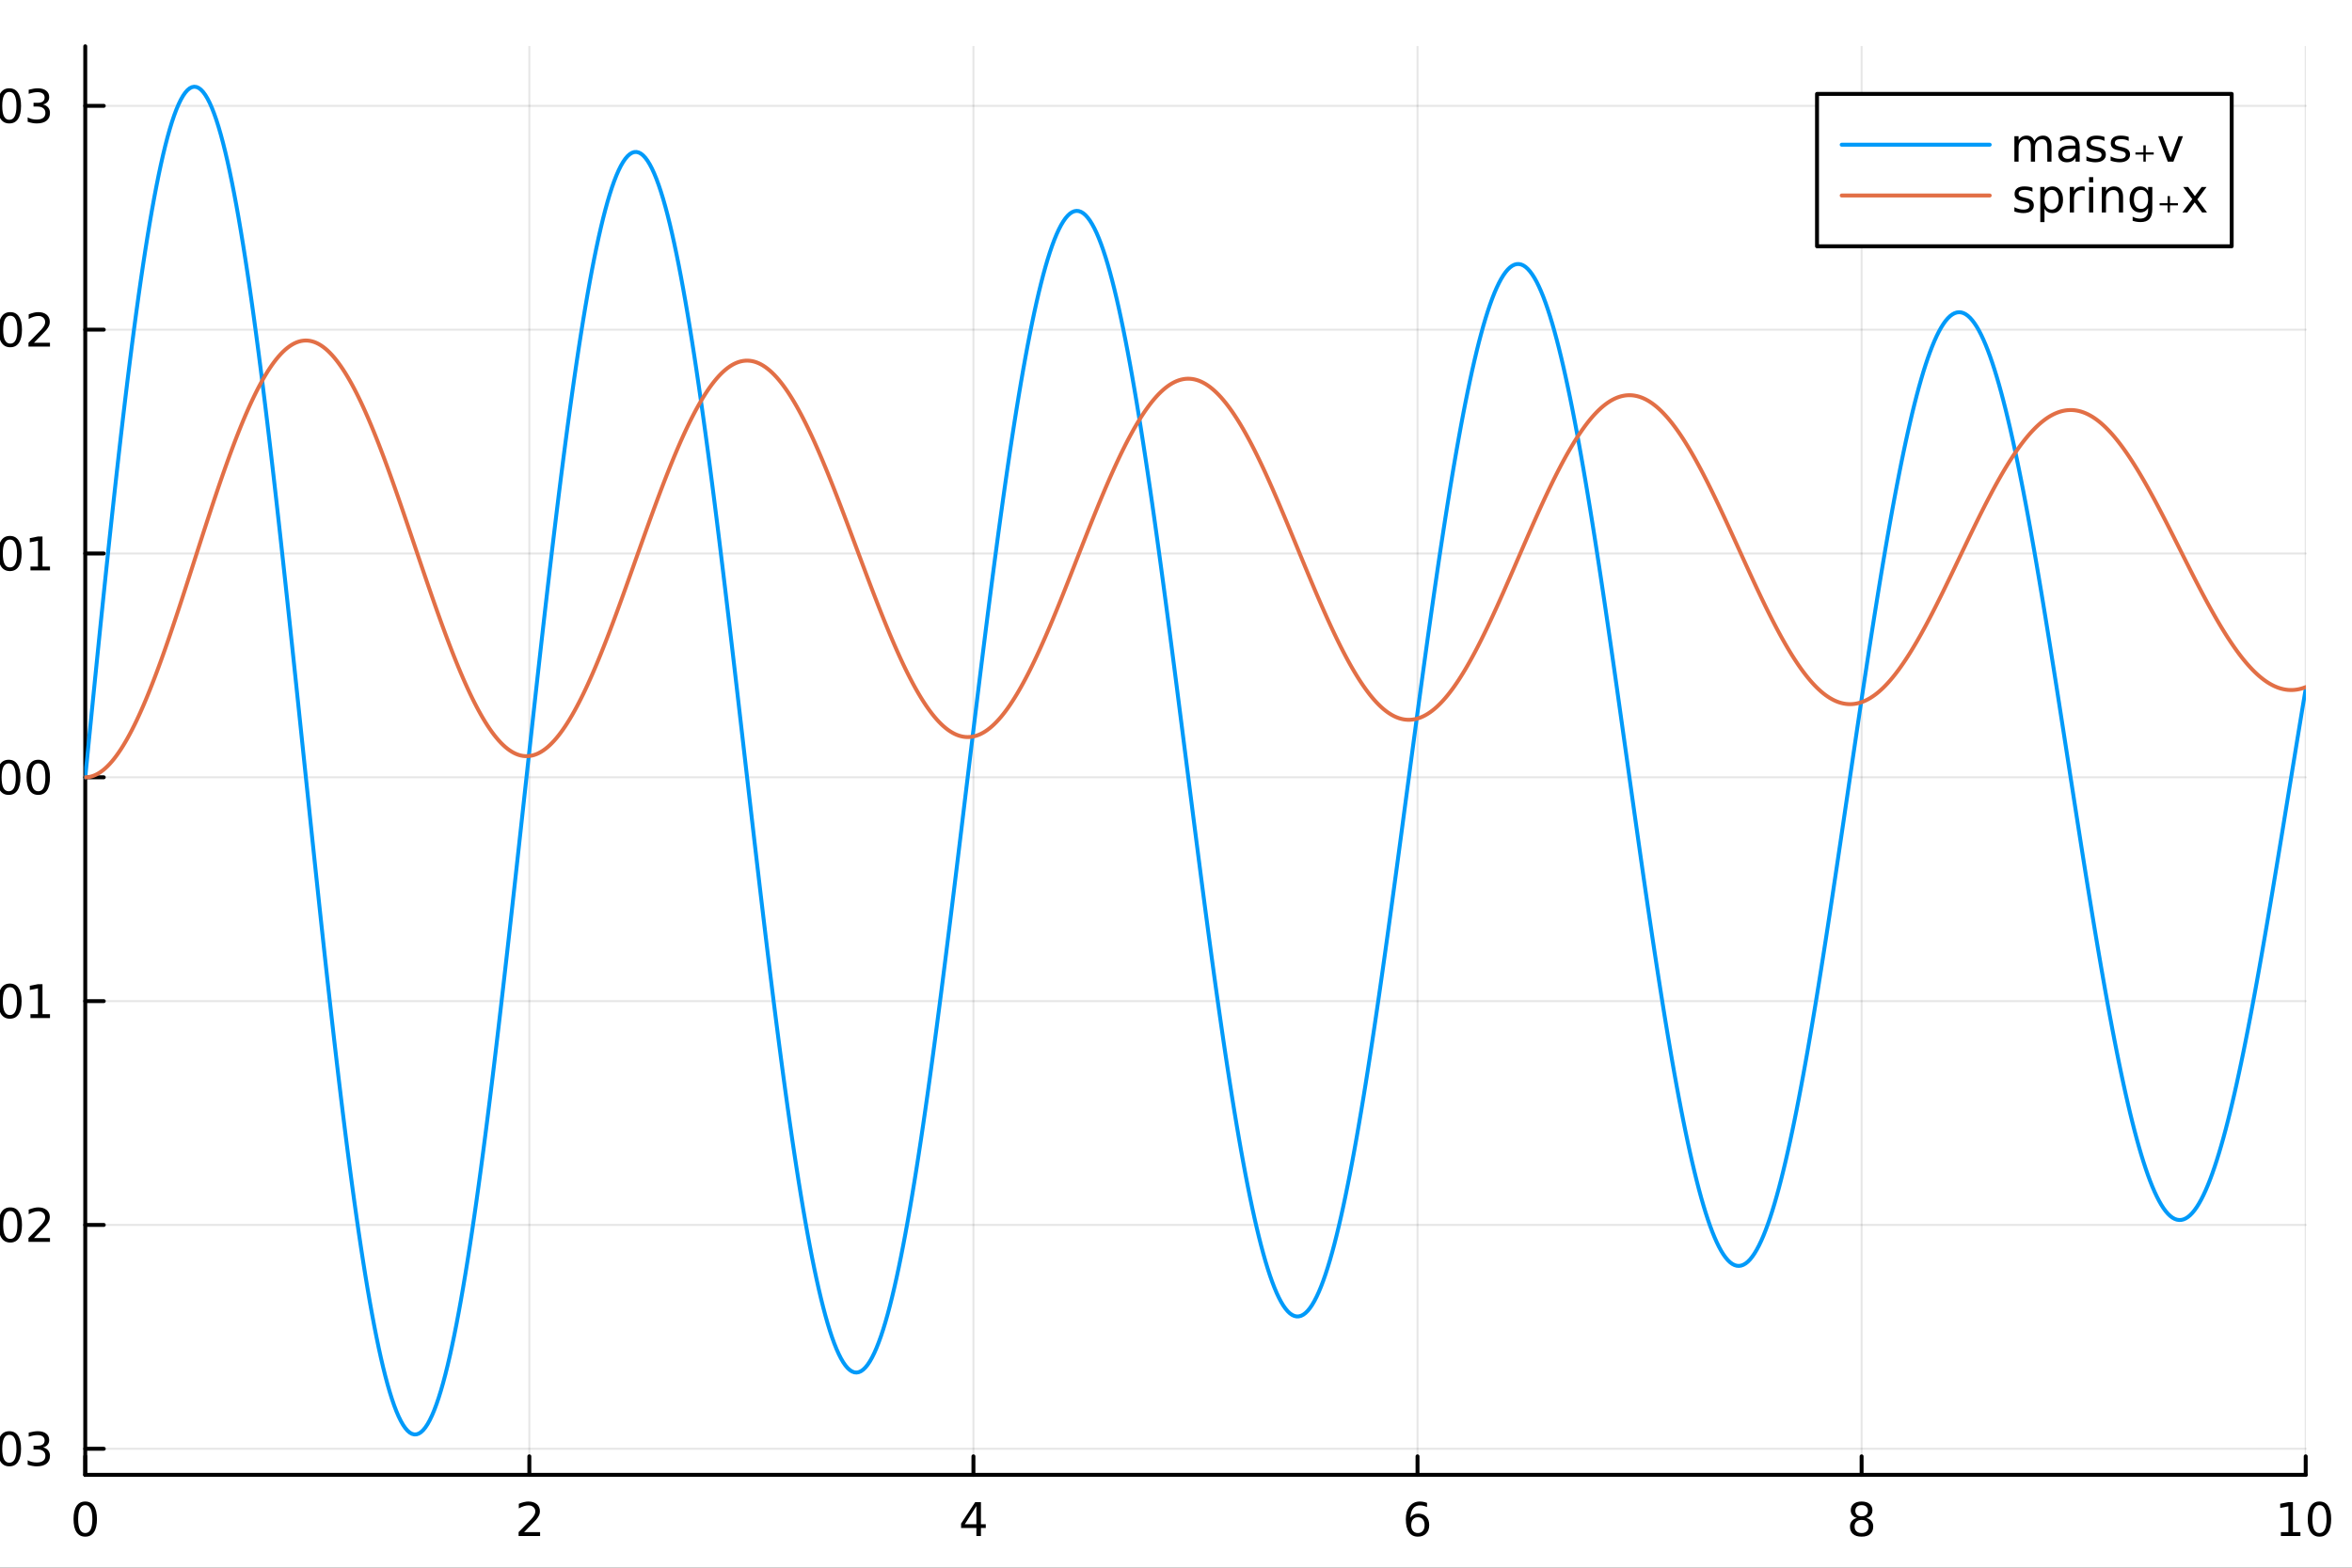 <?xml version="1.0" encoding="utf-8"?>
<svg xmlns="http://www.w3.org/2000/svg" xmlns:xlink="http://www.w3.org/1999/xlink" width="600" height="400" viewBox="0 0 2400 1600">
<rect x="0" y="0" width="2400" height="1600" fill="#333333" stroke="none"/>
<defs>
  <clipPath id="clip060">
    <rect x="0" y="0" width="2400" height="1600"/>
  </clipPath>
</defs>
<path clip-path="url(#clip060)" d="M0 1600 L2400 1600 L2400 0 L0 0  Z" fill="#ffffff" fill-rule="evenodd" fill-opacity="1"/>
<defs>
  <clipPath id="clip061">
    <rect x="480" y="0" width="1681" height="1600"/>
  </clipPath>
</defs>
<path clip-path="url(#clip060)" d="M86.992 1505.26 L2352.76 1505.26 L2352.76 47.244 L86.992 47.244  Z" fill="#ffffff" fill-rule="evenodd" fill-opacity="1"/>
<defs>
  <clipPath id="clip062">
    <rect x="86" y="47" width="2267" height="1459"/>
  </clipPath>
</defs>
<polyline clip-path="url(#clip062)" style="stroke:#000000; stroke-linecap:round; stroke-linejoin:round; stroke-width:2; stroke-opacity:0.1; fill:none" points="86.992,1505.26 86.992,47.244 "/>
<polyline clip-path="url(#clip062)" style="stroke:#000000; stroke-linecap:round; stroke-linejoin:round; stroke-width:2; stroke-opacity:0.1; fill:none" points="540.145,1505.26 540.145,47.244 "/>
<polyline clip-path="url(#clip062)" style="stroke:#000000; stroke-linecap:round; stroke-linejoin:round; stroke-width:2; stroke-opacity:0.1; fill:none" points="993.298,1505.26 993.298,47.244 "/>
<polyline clip-path="url(#clip062)" style="stroke:#000000; stroke-linecap:round; stroke-linejoin:round; stroke-width:2; stroke-opacity:0.1; fill:none" points="1446.45,1505.26 1446.45,47.244 "/>
<polyline clip-path="url(#clip062)" style="stroke:#000000; stroke-linecap:round; stroke-linejoin:round; stroke-width:2; stroke-opacity:0.1; fill:none" points="1899.6,1505.26 1899.6,47.244 "/>
<polyline clip-path="url(#clip062)" style="stroke:#000000; stroke-linecap:round; stroke-linejoin:round; stroke-width:2; stroke-opacity:0.1; fill:none" points="2352.76,1505.26 2352.76,47.244 "/>
<polyline clip-path="url(#clip060)" style="stroke:#000000; stroke-linecap:round; stroke-linejoin:round; stroke-width:4; stroke-opacity:1; fill:none" points="86.992,1505.26 2352.76,1505.26 "/>
<polyline clip-path="url(#clip060)" style="stroke:#000000; stroke-linecap:round; stroke-linejoin:round; stroke-width:4; stroke-opacity:1; fill:none" points="86.992,1505.26 86.992,1486.36 "/>
<polyline clip-path="url(#clip060)" style="stroke:#000000; stroke-linecap:round; stroke-linejoin:round; stroke-width:4; stroke-opacity:1; fill:none" points="540.145,1505.26 540.145,1486.36 "/>
<polyline clip-path="url(#clip060)" style="stroke:#000000; stroke-linecap:round; stroke-linejoin:round; stroke-width:4; stroke-opacity:1; fill:none" points="993.298,1505.26 993.298,1486.36 "/>
<polyline clip-path="url(#clip060)" style="stroke:#000000; stroke-linecap:round; stroke-linejoin:round; stroke-width:4; stroke-opacity:1; fill:none" points="1446.45,1505.26 1446.45,1486.36 "/>
<polyline clip-path="url(#clip060)" style="stroke:#000000; stroke-linecap:round; stroke-linejoin:round; stroke-width:4; stroke-opacity:1; fill:none" points="1899.6,1505.26 1899.6,1486.36 "/>
<polyline clip-path="url(#clip060)" style="stroke:#000000; stroke-linecap:round; stroke-linejoin:round; stroke-width:4; stroke-opacity:1; fill:none" points="2352.76,1505.26 2352.76,1486.36 "/>
<path clip-path="url(#clip060)" d="M86.992 1536.18 Q83.381 1536.18 81.552 1539.74 Q79.747 1543.28 79.747 1550.41 Q79.747 1557.52 81.552 1561.09 Q83.381 1564.63 86.992 1564.63 Q90.626 1564.63 92.432 1561.09 Q94.261 1557.52 94.261 1550.41 Q94.261 1543.28 92.432 1539.74 Q90.626 1536.18 86.992 1536.18 M86.992 1532.47 Q92.802 1532.47 95.858 1537.08 Q98.936 1541.66 98.936 1550.41 Q98.936 1559.14 95.858 1563.75 Q92.802 1568.33 86.992 1568.33 Q81.182 1568.33 78.103 1563.75 Q75.048 1559.14 75.048 1550.41 Q75.048 1541.66 78.103 1537.08 Q81.182 1532.47 86.992 1532.47 Z" fill="#000000" fill-rule="nonzero" fill-opacity="1" /><path clip-path="url(#clip060)" d="M534.798 1563.72 L551.117 1563.72 L551.117 1567.66 L529.173 1567.66 L529.173 1563.72 Q531.835 1560.97 536.418 1556.34 Q541.025 1551.69 542.205 1550.35 Q544.45 1547.82 545.33 1546.09 Q546.233 1544.33 546.233 1542.64 Q546.233 1539.88 544.288 1538.15 Q542.367 1536.41 539.265 1536.41 Q537.066 1536.41 534.613 1537.17 Q532.182 1537.94 529.404 1539.49 L529.404 1534.77 Q532.228 1533.63 534.682 1533.05 Q537.136 1532.47 539.173 1532.47 Q544.543 1532.47 547.737 1535.16 Q550.932 1537.85 550.932 1542.34 Q550.932 1544.47 550.122 1546.39 Q549.335 1548.28 547.228 1550.88 Q546.649 1551.55 543.548 1554.77 Q540.446 1557.96 534.798 1563.72 Z" fill="#000000" fill-rule="nonzero" fill-opacity="1" /><path clip-path="url(#clip060)" d="M996.307 1537.17 L984.501 1555.62 L996.307 1555.62 L996.307 1537.17 M995.08 1533.1 L1000.96 1533.1 L1000.96 1555.62 L1005.89 1555.62 L1005.89 1559.51 L1000.96 1559.51 L1000.96 1567.66 L996.307 1567.66 L996.307 1559.51 L980.705 1559.51 L980.705 1555 L995.08 1533.1 Z" fill="#000000" fill-rule="nonzero" fill-opacity="1" /><path clip-path="url(#clip060)" d="M1446.86 1548.52 Q1443.71 1548.52 1441.86 1550.67 Q1440.03 1552.82 1440.03 1556.57 Q1440.03 1560.3 1441.86 1562.47 Q1443.71 1564.63 1446.86 1564.63 Q1450 1564.63 1451.83 1562.47 Q1453.68 1560.3 1453.68 1556.57 Q1453.68 1552.82 1451.83 1550.67 Q1450 1548.52 1446.86 1548.52 M1456.14 1533.86 L1456.14 1538.12 Q1454.38 1537.29 1452.57 1536.85 Q1450.79 1536.41 1449.03 1536.41 Q1444.4 1536.41 1441.95 1539.53 Q1439.52 1542.66 1439.17 1548.98 Q1440.54 1546.97 1442.6 1545.9 Q1444.66 1544.81 1447.13 1544.81 Q1452.34 1544.81 1455.35 1547.98 Q1458.38 1551.13 1458.38 1556.57 Q1458.38 1561.9 1455.24 1565.11 Q1452.09 1568.33 1446.86 1568.33 Q1440.86 1568.33 1437.69 1563.75 Q1434.52 1559.14 1434.52 1550.41 Q1434.52 1542.22 1438.41 1537.36 Q1442.3 1532.47 1448.85 1532.47 Q1450.61 1532.47 1452.39 1532.82 Q1454.19 1533.17 1456.14 1533.86 Z" fill="#000000" fill-rule="nonzero" fill-opacity="1" /><path clip-path="url(#clip060)" d="M1899.6 1551.25 Q1896.27 1551.25 1894.35 1553.03 Q1892.45 1554.81 1892.45 1557.94 Q1892.45 1561.06 1894.35 1562.85 Q1896.27 1564.63 1899.6 1564.63 Q1902.94 1564.63 1904.86 1562.85 Q1906.78 1561.04 1906.78 1557.94 Q1906.78 1554.81 1904.86 1553.03 Q1902.96 1551.25 1899.6 1551.25 M1894.93 1549.26 Q1891.92 1548.52 1890.23 1546.46 Q1888.56 1544.4 1888.56 1541.43 Q1888.56 1537.29 1891.5 1534.88 Q1894.46 1532.47 1899.6 1532.47 Q1904.77 1532.47 1907.7 1534.88 Q1910.64 1537.29 1910.64 1541.43 Q1910.64 1544.4 1908.95 1546.46 Q1907.29 1548.52 1904.3 1549.26 Q1907.68 1550.04 1909.56 1552.34 Q1911.45 1554.63 1911.45 1557.94 Q1911.45 1562.96 1908.38 1565.65 Q1905.32 1568.33 1899.6 1568.33 Q1893.89 1568.33 1890.81 1565.65 Q1887.75 1562.96 1887.75 1557.94 Q1887.75 1554.63 1889.65 1552.34 Q1891.55 1550.04 1894.93 1549.26 M1893.21 1541.87 Q1893.21 1544.56 1894.88 1546.06 Q1896.57 1547.57 1899.6 1547.57 Q1902.61 1547.57 1904.3 1546.06 Q1906.02 1544.56 1906.02 1541.87 Q1906.02 1539.19 1904.3 1537.68 Q1902.61 1536.18 1899.6 1536.18 Q1896.57 1536.18 1894.88 1537.68 Q1893.21 1539.19 1893.21 1541.87 Z" fill="#000000" fill-rule="nonzero" fill-opacity="1" /><path clip-path="url(#clip060)" d="M2327.44 1563.72 L2335.08 1563.72 L2335.08 1537.36 L2326.77 1539.03 L2326.77 1534.77 L2335.04 1533.1 L2339.71 1533.1 L2339.71 1563.72 L2347.35 1563.72 L2347.35 1567.66 L2327.44 1567.66 L2327.44 1563.72 Z" fill="#000000" fill-rule="nonzero" fill-opacity="1" /><path clip-path="url(#clip060)" d="M2366.8 1536.18 Q2363.18 1536.18 2361.36 1539.74 Q2359.55 1543.28 2359.55 1550.41 Q2359.55 1557.52 2361.36 1561.09 Q2363.18 1564.63 2366.8 1564.63 Q2370.43 1564.63 2372.23 1561.09 Q2374.06 1557.52 2374.06 1550.41 Q2374.06 1543.28 2372.23 1539.74 Q2370.43 1536.18 2366.8 1536.18 M2366.8 1532.47 Q2372.61 1532.47 2375.66 1537.08 Q2378.74 1541.66 2378.74 1550.41 Q2378.74 1559.14 2375.66 1563.75 Q2372.61 1568.33 2366.8 1568.33 Q2360.99 1568.33 2357.91 1563.75 Q2354.85 1559.14 2354.85 1550.41 Q2354.85 1541.66 2357.91 1537.08 Q2360.99 1532.47 2366.8 1532.47 Z" fill="#000000" fill-rule="nonzero" fill-opacity="1" /><path clip-path="url(#clip060)" d="M1218.94 1604.35 L1218.94 1614.48 L1231 1614.48 L1231 1619.03 L1218.94 1619.03 L1218.94 1638.38 Q1218.94 1642.74 1220.11 1643.98 Q1221.32 1645.22 1224.98 1645.22 L1231 1645.22 L1231 1650.12 L1224.98 1650.12 Q1218.2 1650.12 1215.62 1647.61 Q1213.05 1645.06 1213.05 1638.38 L1213.05 1619.03 L1208.75 1619.03 L1208.75 1614.48 L1213.05 1614.48 L1213.05 1604.35 L1218.94 1604.35 Z" fill="#000000" fill-rule="nonzero" fill-opacity="1" /><polyline clip-path="url(#clip062)" style="stroke:#000000; stroke-linecap:round; stroke-linejoin:round; stroke-width:2; stroke-opacity:0.1; fill:none" points="86.992,1478.62 2352.76,1478.62 "/>
<polyline clip-path="url(#clip062)" style="stroke:#000000; stroke-linecap:round; stroke-linejoin:round; stroke-width:2; stroke-opacity:0.1; fill:none" points="86.992,1250.18 2352.76,1250.18 "/>
<polyline clip-path="url(#clip062)" style="stroke:#000000; stroke-linecap:round; stroke-linejoin:round; stroke-width:2; stroke-opacity:0.1; fill:none" points="86.992,1021.75 2352.76,1021.75 "/>
<polyline clip-path="url(#clip062)" style="stroke:#000000; stroke-linecap:round; stroke-linejoin:round; stroke-width:2; stroke-opacity:0.1; fill:none" points="86.992,793.322 2352.76,793.322 "/>
<polyline clip-path="url(#clip062)" style="stroke:#000000; stroke-linecap:round; stroke-linejoin:round; stroke-width:2; stroke-opacity:0.1; fill:none" points="86.992,564.891 2352.76,564.891 "/>
<polyline clip-path="url(#clip062)" style="stroke:#000000; stroke-linecap:round; stroke-linejoin:round; stroke-width:2; stroke-opacity:0.1; fill:none" points="86.992,336.46 2352.76,336.46 "/>
<polyline clip-path="url(#clip062)" style="stroke:#000000; stroke-linecap:round; stroke-linejoin:round; stroke-width:2; stroke-opacity:0.1; fill:none" points="86.992,108.029 2352.76,108.029 "/>
<polyline clip-path="url(#clip060)" style="stroke:#000000; stroke-linecap:round; stroke-linejoin:round; stroke-width:4; stroke-opacity:1; fill:none" points="86.992,1505.26 86.992,47.244 "/>
<polyline clip-path="url(#clip060)" style="stroke:#000000; stroke-linecap:round; stroke-linejoin:round; stroke-width:4; stroke-opacity:1; fill:none" points="86.992,1478.62 105.89,1478.62 "/>
<polyline clip-path="url(#clip060)" style="stroke:#000000; stroke-linecap:round; stroke-linejoin:round; stroke-width:4; stroke-opacity:1; fill:none" points="86.992,1250.18 105.89,1250.18 "/>
<polyline clip-path="url(#clip060)" style="stroke:#000000; stroke-linecap:round; stroke-linejoin:round; stroke-width:4; stroke-opacity:1; fill:none" points="86.992,1021.75 105.89,1021.75 "/>
<polyline clip-path="url(#clip060)" style="stroke:#000000; stroke-linecap:round; stroke-linejoin:round; stroke-width:4; stroke-opacity:1; fill:none" points="86.992,793.322 105.89,793.322 "/>
<polyline clip-path="url(#clip060)" style="stroke:#000000; stroke-linecap:round; stroke-linejoin:round; stroke-width:4; stroke-opacity:1; fill:none" points="86.992,564.891 105.89,564.891 "/>
<polyline clip-path="url(#clip060)" style="stroke:#000000; stroke-linecap:round; stroke-linejoin:round; stroke-width:4; stroke-opacity:1; fill:none" points="86.992,336.46 105.89,336.46 "/>
<polyline clip-path="url(#clip060)" style="stroke:#000000; stroke-linecap:round; stroke-linejoin:round; stroke-width:4; stroke-opacity:1; fill:none" points="86.992,108.029 105.89,108.029 "/>
<path clip-path="url(#clip060)" d="M-115.627 1479.07 L-85.952 1479.07 L-85.952 1483 L-115.627 1483 L-115.627 1479.07 Z" fill="#000000" fill-rule="nonzero" fill-opacity="1" /><path clip-path="url(#clip060)" d="M-65.859 1464.41 Q-69.47 1464.41 -71.299 1467.98 Q-73.104 1471.52 -73.104 1478.65 Q-73.104 1485.76 -71.299 1489.32 Q-69.47 1492.86 -65.859 1492.86 Q-62.225 1492.86 -60.419 1489.32 Q-58.591 1485.76 -58.591 1478.65 Q-58.591 1471.52 -60.419 1467.98 Q-62.225 1464.41 -65.859 1464.41 M-65.859 1460.71 Q-60.049 1460.71 -56.993 1465.32 Q-53.915 1469.9 -53.915 1478.65 Q-53.915 1487.38 -56.993 1491.98 Q-60.049 1496.57 -65.859 1496.57 Q-71.669 1496.57 -74.748 1491.98 Q-77.803 1487.38 -77.803 1478.65 Q-77.803 1469.9 -74.748 1465.32 Q-71.669 1460.71 -65.859 1460.71 Z" fill="#000000" fill-rule="nonzero" fill-opacity="1" /><path clip-path="url(#clip060)" d="M-45.697 1490.02 L-40.813 1490.02 L-40.813 1495.9 L-45.697 1495.9 L-45.697 1490.02 Z" fill="#000000" fill-rule="nonzero" fill-opacity="1" /><path clip-path="url(#clip060)" d="M-20.628 1464.41 Q-24.239 1464.41 -26.068 1467.98 Q-27.873 1471.52 -27.873 1478.65 Q-27.873 1485.76 -26.068 1489.32 Q-24.239 1492.86 -20.628 1492.86 Q-16.994 1492.86 -15.188 1489.32 Q-13.359 1485.76 -13.359 1478.65 Q-13.359 1471.52 -15.188 1467.98 Q-16.994 1464.41 -20.628 1464.41 M-20.628 1460.71 Q-14.818 1460.71 -11.762 1465.32 Q-8.683 1469.9 -8.683 1478.65 Q-8.683 1487.38 -11.762 1491.98 Q-14.818 1496.57 -20.628 1496.57 Q-26.438 1496.57 -29.517 1491.98 Q-32.572 1487.38 -32.572 1478.65 Q-32.572 1469.9 -29.517 1465.32 Q-26.438 1460.71 -20.628 1460.71 Z" fill="#000000" fill-rule="nonzero" fill-opacity="1" /><path clip-path="url(#clip060)" d="M9.534 1464.41 Q5.923 1464.41 4.094 1467.98 Q2.289 1471.52 2.289 1478.65 Q2.289 1485.76 4.094 1489.32 Q5.923 1492.86 9.534 1492.86 Q13.168 1492.86 14.974 1489.32 Q16.802 1485.76 16.802 1478.65 Q16.802 1471.52 14.974 1467.98 Q13.168 1464.41 9.534 1464.41 M9.534 1460.71 Q15.344 1460.71 18.4 1465.32 Q21.478 1469.9 21.478 1478.65 Q21.478 1487.38 18.4 1491.98 Q15.344 1496.57 9.534 1496.57 Q3.724 1496.57 0.645 1491.98 Q-2.41 1487.38 -2.41 1478.65 Q-2.41 1469.9 0.645 1465.32 Q3.724 1460.71 9.534 1460.71 Z" fill="#000000" fill-rule="nonzero" fill-opacity="1" /><path clip-path="url(#clip060)" d="M43.862 1477.26 Q47.219 1477.98 49.094 1480.25 Q50.992 1482.52 50.992 1485.85 Q50.992 1490.97 47.474 1493.77 Q43.955 1496.57 37.474 1496.57 Q35.298 1496.57 32.983 1496.13 Q30.691 1495.71 28.238 1494.85 L28.238 1490.34 Q30.182 1491.47 32.497 1492.05 Q34.812 1492.63 37.335 1492.63 Q41.733 1492.63 44.025 1490.9 Q46.339 1489.16 46.339 1485.85 Q46.339 1482.79 44.187 1481.08 Q42.057 1479.34 38.238 1479.34 L34.21 1479.34 L34.21 1475.5 L38.423 1475.5 Q41.872 1475.5 43.7 1474.14 Q45.529 1472.75 45.529 1470.16 Q45.529 1467.49 43.631 1466.08 Q41.756 1464.65 38.238 1464.65 Q36.316 1464.65 34.117 1465.06 Q31.918 1465.48 29.279 1466.36 L29.279 1462.19 Q31.941 1461.45 34.256 1461.08 Q36.594 1460.71 38.654 1460.71 Q43.978 1460.71 47.08 1463.14 Q50.182 1465.55 50.182 1469.67 Q50.182 1472.54 48.538 1474.53 Q46.895 1476.5 43.862 1477.26 Z" fill="#000000" fill-rule="nonzero" fill-opacity="1" /><path clip-path="url(#clip060)" d="M-114.678 1250.64 L-85.002 1250.64 L-85.002 1254.57 L-114.678 1254.57 L-114.678 1250.64 Z" fill="#000000" fill-rule="nonzero" fill-opacity="1" /><path clip-path="url(#clip060)" d="M-64.91 1235.98 Q-68.521 1235.98 -70.35 1239.55 Q-72.155 1243.09 -72.155 1250.22 Q-72.155 1257.33 -70.35 1260.89 Q-68.521 1264.43 -64.91 1264.43 Q-61.276 1264.43 -59.47 1260.89 Q-57.642 1257.33 -57.642 1250.22 Q-57.642 1243.09 -59.47 1239.55 Q-61.276 1235.98 -64.91 1235.98 M-64.91 1232.28 Q-59.1 1232.28 -56.044 1236.89 Q-52.966 1241.47 -52.966 1250.22 Q-52.966 1258.95 -56.044 1263.55 Q-59.1 1268.14 -64.91 1268.14 Q-70.72 1268.14 -73.799 1263.55 Q-76.854 1258.95 -76.854 1250.22 Q-76.854 1241.47 -73.799 1236.89 Q-70.72 1232.28 -64.91 1232.28 Z" fill="#000000" fill-rule="nonzero" fill-opacity="1" /><path clip-path="url(#clip060)" d="M-44.748 1261.59 L-39.864 1261.59 L-39.864 1267.46 L-44.748 1267.46 L-44.748 1261.59 Z" fill="#000000" fill-rule="nonzero" fill-opacity="1" /><path clip-path="url(#clip060)" d="M-19.679 1235.98 Q-23.29 1235.98 -25.119 1239.55 Q-26.924 1243.09 -26.924 1250.22 Q-26.924 1257.33 -25.119 1260.89 Q-23.29 1264.43 -19.679 1264.43 Q-16.045 1264.43 -14.239 1260.89 Q-12.41 1257.33 -12.41 1250.22 Q-12.41 1243.09 -14.239 1239.55 Q-16.045 1235.98 -19.679 1235.98 M-19.679 1232.28 Q-13.869 1232.28 -10.813 1236.89 Q-7.734 1241.47 -7.734 1250.22 Q-7.734 1258.95 -10.813 1263.55 Q-13.869 1268.14 -19.679 1268.14 Q-25.489 1268.14 -28.568 1263.55 Q-31.623 1258.95 -31.623 1250.22 Q-31.623 1241.47 -28.568 1236.89 Q-25.489 1232.28 -19.679 1232.28 Z" fill="#000000" fill-rule="nonzero" fill-opacity="1" /><path clip-path="url(#clip060)" d="M10.483 1235.98 Q6.872 1235.98 5.043 1239.55 Q3.238 1243.09 3.238 1250.22 Q3.238 1257.33 5.043 1260.89 Q6.872 1264.43 10.483 1264.43 Q14.117 1264.43 15.923 1260.89 Q17.752 1257.33 17.752 1250.22 Q17.752 1243.09 15.923 1239.55 Q14.117 1235.98 10.483 1235.98 M10.483 1232.28 Q16.293 1232.28 19.349 1236.89 Q22.427 1241.47 22.427 1250.22 Q22.427 1258.95 19.349 1263.55 Q16.293 1268.14 10.483 1268.14 Q4.673 1268.14 1.594 1263.55 Q-1.461 1258.95 -1.461 1250.22 Q-1.461 1241.47 1.594 1236.89 Q4.673 1232.28 10.483 1232.28 Z" fill="#000000" fill-rule="nonzero" fill-opacity="1" /><path clip-path="url(#clip060)" d="M34.673 1263.53 L50.992 1263.53 L50.992 1267.46 L29.048 1267.46 L29.048 1263.53 Q31.71 1260.77 36.293 1256.15 Q40.9 1251.49 42.08 1250.15 Q44.325 1247.63 45.205 1245.89 Q46.108 1244.13 46.108 1242.44 Q46.108 1239.69 44.163 1237.95 Q42.242 1236.21 39.14 1236.21 Q36.941 1236.21 34.488 1236.98 Q32.057 1237.74 29.279 1239.29 L29.279 1234.57 Q32.103 1233.44 34.557 1232.86 Q37.011 1232.28 39.048 1232.28 Q44.418 1232.28 47.612 1234.96 Q50.807 1237.65 50.807 1242.14 Q50.807 1244.27 49.997 1246.19 Q49.21 1248.09 47.103 1250.68 Q46.525 1251.35 43.423 1254.57 Q40.321 1257.77 34.673 1263.53 Z" fill="#000000" fill-rule="nonzero" fill-opacity="1" /><path clip-path="url(#clip060)" d="M-115.049 1022.2 L-85.373 1022.2 L-85.373 1026.14 L-115.049 1026.14 L-115.049 1022.2 Z" fill="#000000" fill-rule="nonzero" fill-opacity="1" /><path clip-path="url(#clip060)" d="M-65.28 1007.55 Q-68.891 1007.55 -70.72 1011.12 Q-72.526 1014.66 -72.526 1021.79 Q-72.526 1028.89 -70.72 1032.46 Q-68.891 1036 -65.28 1036 Q-61.646 1036 -59.841 1032.46 Q-58.012 1028.89 -58.012 1021.79 Q-58.012 1014.66 -59.841 1011.12 Q-61.646 1007.55 -65.28 1007.55 M-65.28 1003.85 Q-59.47 1003.85 -56.415 1008.46 Q-53.336 1013.04 -53.336 1021.79 Q-53.336 1030.52 -56.415 1035.12 Q-59.47 1039.7 -65.28 1039.7 Q-71.091 1039.7 -74.169 1035.12 Q-77.225 1030.52 -77.225 1021.79 Q-77.225 1013.04 -74.169 1008.46 Q-71.091 1003.85 -65.28 1003.85 Z" fill="#000000" fill-rule="nonzero" fill-opacity="1" /><path clip-path="url(#clip060)" d="M-45.118 1033.15 L-40.234 1033.15 L-40.234 1039.03 L-45.118 1039.03 L-45.118 1033.15 Z" fill="#000000" fill-rule="nonzero" fill-opacity="1" /><path clip-path="url(#clip060)" d="M-20.049 1007.55 Q-23.66 1007.55 -25.489 1011.12 Q-27.294 1014.66 -27.294 1021.79 Q-27.294 1028.89 -25.489 1032.46 Q-23.66 1036 -20.049 1036 Q-16.415 1036 -14.609 1032.46 Q-12.781 1028.89 -12.781 1021.79 Q-12.781 1014.66 -14.609 1011.12 Q-16.415 1007.55 -20.049 1007.55 M-20.049 1003.85 Q-14.239 1003.85 -11.184 1008.46 Q-8.105 1013.04 -8.105 1021.79 Q-8.105 1030.52 -11.184 1035.12 Q-14.239 1039.7 -20.049 1039.7 Q-25.859 1039.7 -28.938 1035.12 Q-31.994 1030.52 -31.994 1021.79 Q-31.994 1013.04 -28.938 1008.46 Q-25.859 1003.85 -20.049 1003.85 Z" fill="#000000" fill-rule="nonzero" fill-opacity="1" /><path clip-path="url(#clip060)" d="M10.113 1007.55 Q6.502 1007.55 4.673 1011.12 Q2.867 1014.66 2.867 1021.79 Q2.867 1028.89 4.673 1032.46 Q6.502 1036 10.113 1036 Q13.747 1036 15.553 1032.46 Q17.381 1028.89 17.381 1021.79 Q17.381 1014.66 15.553 1011.12 Q13.747 1007.55 10.113 1007.55 M10.113 1003.85 Q15.923 1003.85 18.978 1008.46 Q22.057 1013.04 22.057 1021.79 Q22.057 1030.52 18.978 1035.12 Q15.923 1039.7 10.113 1039.7 Q4.303 1039.7 1.224 1035.12 Q-1.832 1030.52 -1.832 1021.79 Q-1.832 1013.04 1.224 1008.46 Q4.303 1003.85 10.113 1003.85 Z" fill="#000000" fill-rule="nonzero" fill-opacity="1" /><path clip-path="url(#clip060)" d="M31.085 1035.1 L38.724 1035.1 L38.724 1008.73 L30.413 1010.4 L30.413 1006.14 L38.677 1004.47 L43.353 1004.47 L43.353 1035.1 L50.992 1035.1 L50.992 1039.03 L31.085 1039.03 L31.085 1035.1 Z" fill="#000000" fill-rule="nonzero" fill-opacity="1" /><path clip-path="url(#clip060)" d="M-66.507 779.121 Q-70.118 779.121 -71.947 782.686 Q-73.753 786.228 -73.753 793.357 Q-73.753 800.464 -71.947 804.028 Q-70.118 807.57 -66.507 807.57 Q-62.873 807.57 -61.068 804.028 Q-59.239 800.464 -59.239 793.357 Q-59.239 786.228 -61.068 782.686 Q-62.873 779.121 -66.507 779.121 M-66.507 775.417 Q-60.697 775.417 -57.642 780.024 Q-54.563 784.607 -54.563 793.357 Q-54.563 802.084 -57.642 806.69 Q-60.697 811.274 -66.507 811.274 Q-72.317 811.274 -75.396 806.69 Q-78.452 802.084 -78.452 793.357 Q-78.452 784.607 -75.396 780.024 Q-72.317 775.417 -66.507 775.417 Z" fill="#000000" fill-rule="nonzero" fill-opacity="1" /><path clip-path="url(#clip060)" d="M-46.345 804.723 L-41.461 804.723 L-41.461 810.602 L-46.345 810.602 L-46.345 804.723 Z" fill="#000000" fill-rule="nonzero" fill-opacity="1" /><path clip-path="url(#clip060)" d="M-21.276 779.121 Q-24.887 779.121 -26.716 782.686 Q-28.521 786.228 -28.521 793.357 Q-28.521 800.464 -26.716 804.028 Q-24.887 807.57 -21.276 807.57 Q-17.642 807.57 -15.836 804.028 Q-14.008 800.464 -14.008 793.357 Q-14.008 786.228 -15.836 782.686 Q-17.642 779.121 -21.276 779.121 M-21.276 775.417 Q-15.466 775.417 -12.41 780.024 Q-9.332 784.607 -9.332 793.357 Q-9.332 802.084 -12.41 806.69 Q-15.466 811.274 -21.276 811.274 Q-27.086 811.274 -30.165 806.69 Q-33.22 802.084 -33.22 793.357 Q-33.22 784.607 -30.165 780.024 Q-27.086 775.417 -21.276 775.417 Z" fill="#000000" fill-rule="nonzero" fill-opacity="1" /><path clip-path="url(#clip060)" d="M8.886 779.121 Q5.275 779.121 3.446 782.686 Q1.641 786.228 1.641 793.357 Q1.641 800.464 3.446 804.028 Q5.275 807.57 8.886 807.57 Q12.52 807.57 14.326 804.028 Q16.154 800.464 16.154 793.357 Q16.154 786.228 14.326 782.686 Q12.52 779.121 8.886 779.121 M8.886 775.417 Q14.696 775.417 17.752 780.024 Q20.83 784.607 20.83 793.357 Q20.83 802.084 17.752 806.69 Q14.696 811.274 8.886 811.274 Q3.076 811.274 -0.003 806.69 Q-3.059 802.084 -3.059 793.357 Q-3.059 784.607 -0.003 780.024 Q3.076 775.417 8.886 775.417 Z" fill="#000000" fill-rule="nonzero" fill-opacity="1" /><path clip-path="url(#clip060)" d="M39.048 779.121 Q35.437 779.121 33.608 782.686 Q31.802 786.228 31.802 793.357 Q31.802 800.464 33.608 804.028 Q35.437 807.57 39.048 807.57 Q42.682 807.57 44.487 804.028 Q46.316 800.464 46.316 793.357 Q46.316 786.228 44.487 782.686 Q42.682 779.121 39.048 779.121 M39.048 775.417 Q44.858 775.417 47.913 780.024 Q50.992 784.607 50.992 793.357 Q50.992 802.084 47.913 806.69 Q44.858 811.274 39.048 811.274 Q33.238 811.274 30.159 806.69 Q27.103 802.084 27.103 793.357 Q27.103 784.607 30.159 780.024 Q33.238 775.417 39.048 775.417 Z" fill="#000000" fill-rule="nonzero" fill-opacity="1" /><path clip-path="url(#clip060)" d="M-65.28 550.69 Q-68.891 550.69 -70.72 554.255 Q-72.526 557.796 -72.526 564.926 Q-72.526 572.032 -70.72 575.597 Q-68.891 579.139 -65.28 579.139 Q-61.646 579.139 -59.841 575.597 Q-58.012 572.032 -58.012 564.926 Q-58.012 557.796 -59.841 554.255 Q-61.646 550.69 -65.28 550.69 M-65.28 546.986 Q-59.47 546.986 -56.415 551.593 Q-53.336 556.176 -53.336 564.926 Q-53.336 573.653 -56.415 578.259 Q-59.47 582.843 -65.28 582.843 Q-71.091 582.843 -74.169 578.259 Q-77.225 573.653 -77.225 564.926 Q-77.225 556.176 -74.169 551.593 Q-71.091 546.986 -65.28 546.986 Z" fill="#000000" fill-rule="nonzero" fill-opacity="1" /><path clip-path="url(#clip060)" d="M-45.118 576.292 L-40.234 576.292 L-40.234 582.171 L-45.118 582.171 L-45.118 576.292 Z" fill="#000000" fill-rule="nonzero" fill-opacity="1" /><path clip-path="url(#clip060)" d="M-20.049 550.69 Q-23.66 550.69 -25.489 554.255 Q-27.294 557.796 -27.294 564.926 Q-27.294 572.032 -25.489 575.597 Q-23.66 579.139 -20.049 579.139 Q-16.415 579.139 -14.609 575.597 Q-12.781 572.032 -12.781 564.926 Q-12.781 557.796 -14.609 554.255 Q-16.415 550.69 -20.049 550.69 M-20.049 546.986 Q-14.239 546.986 -11.184 551.593 Q-8.105 556.176 -8.105 564.926 Q-8.105 573.653 -11.184 578.259 Q-14.239 582.843 -20.049 582.843 Q-25.859 582.843 -28.938 578.259 Q-31.994 573.653 -31.994 564.926 Q-31.994 556.176 -28.938 551.593 Q-25.859 546.986 -20.049 546.986 Z" fill="#000000" fill-rule="nonzero" fill-opacity="1" /><path clip-path="url(#clip060)" d="M10.113 550.69 Q6.502 550.69 4.673 554.255 Q2.867 557.796 2.867 564.926 Q2.867 572.032 4.673 575.597 Q6.502 579.139 10.113 579.139 Q13.747 579.139 15.553 575.597 Q17.381 572.032 17.381 564.926 Q17.381 557.796 15.553 554.255 Q13.747 550.69 10.113 550.69 M10.113 546.986 Q15.923 546.986 18.978 551.593 Q22.057 556.176 22.057 564.926 Q22.057 573.653 18.978 578.259 Q15.923 582.843 10.113 582.843 Q4.303 582.843 1.224 578.259 Q-1.832 573.653 -1.832 564.926 Q-1.832 556.176 1.224 551.593 Q4.303 546.986 10.113 546.986 Z" fill="#000000" fill-rule="nonzero" fill-opacity="1" /><path clip-path="url(#clip060)" d="M31.085 578.236 L38.724 578.236 L38.724 551.871 L30.413 553.537 L30.413 549.278 L38.677 547.611 L43.353 547.611 L43.353 578.236 L50.992 578.236 L50.992 582.171 L31.085 582.171 L31.085 578.236 Z" fill="#000000" fill-rule="nonzero" fill-opacity="1" /><path clip-path="url(#clip060)" d="M-64.91 322.259 Q-68.521 322.259 -70.35 325.824 Q-72.155 329.365 -72.155 336.495 Q-72.155 343.601 -70.35 347.166 Q-68.521 350.708 -64.91 350.708 Q-61.276 350.708 -59.47 347.166 Q-57.642 343.601 -57.642 336.495 Q-57.642 329.365 -59.47 325.824 Q-61.276 322.259 -64.91 322.259 M-64.91 318.555 Q-59.1 318.555 -56.044 323.162 Q-52.966 327.745 -52.966 336.495 Q-52.966 345.222 -56.044 349.828 Q-59.1 354.411 -64.91 354.411 Q-70.72 354.411 -73.799 349.828 Q-76.854 345.222 -76.854 336.495 Q-76.854 327.745 -73.799 323.162 Q-70.72 318.555 -64.91 318.555 Z" fill="#000000" fill-rule="nonzero" fill-opacity="1" /><path clip-path="url(#clip060)" d="M-44.748 347.861 L-39.864 347.861 L-39.864 353.74 L-44.748 353.74 L-44.748 347.861 Z" fill="#000000" fill-rule="nonzero" fill-opacity="1" /><path clip-path="url(#clip060)" d="M-19.679 322.259 Q-23.29 322.259 -25.119 325.824 Q-26.924 329.365 -26.924 336.495 Q-26.924 343.601 -25.119 347.166 Q-23.29 350.708 -19.679 350.708 Q-16.045 350.708 -14.239 347.166 Q-12.41 343.601 -12.41 336.495 Q-12.41 329.365 -14.239 325.824 Q-16.045 322.259 -19.679 322.259 M-19.679 318.555 Q-13.869 318.555 -10.813 323.162 Q-7.734 327.745 -7.734 336.495 Q-7.734 345.222 -10.813 349.828 Q-13.869 354.411 -19.679 354.411 Q-25.489 354.411 -28.568 349.828 Q-31.623 345.222 -31.623 336.495 Q-31.623 327.745 -28.568 323.162 Q-25.489 318.555 -19.679 318.555 Z" fill="#000000" fill-rule="nonzero" fill-opacity="1" /><path clip-path="url(#clip060)" d="M10.483 322.259 Q6.872 322.259 5.043 325.824 Q3.238 329.365 3.238 336.495 Q3.238 343.601 5.043 347.166 Q6.872 350.708 10.483 350.708 Q14.117 350.708 15.923 347.166 Q17.752 343.601 17.752 336.495 Q17.752 329.365 15.923 325.824 Q14.117 322.259 10.483 322.259 M10.483 318.555 Q16.293 318.555 19.349 323.162 Q22.427 327.745 22.427 336.495 Q22.427 345.222 19.349 349.828 Q16.293 354.411 10.483 354.411 Q4.673 354.411 1.594 349.828 Q-1.461 345.222 -1.461 336.495 Q-1.461 327.745 1.594 323.162 Q4.673 318.555 10.483 318.555 Z" fill="#000000" fill-rule="nonzero" fill-opacity="1" /><path clip-path="url(#clip060)" d="M34.673 349.805 L50.992 349.805 L50.992 353.74 L29.048 353.74 L29.048 349.805 Q31.71 347.05 36.293 342.421 Q40.9 337.768 42.08 336.425 Q44.325 333.902 45.205 332.166 Q46.108 330.407 46.108 328.717 Q46.108 325.963 44.163 324.226 Q42.242 322.49 39.14 322.49 Q36.941 322.49 34.488 323.254 Q32.057 324.018 29.279 325.569 L29.279 320.847 Q32.103 319.713 34.557 319.134 Q37.011 318.555 39.048 318.555 Q44.418 318.555 47.612 321.24 Q50.807 323.926 50.807 328.416 Q50.807 330.546 49.997 332.467 Q49.21 334.365 47.103 336.958 Q46.525 337.629 43.423 340.847 Q40.321 344.041 34.673 349.805 Z" fill="#000000" fill-rule="nonzero" fill-opacity="1" /><path clip-path="url(#clip060)" d="M-65.859 93.828 Q-69.47 93.828 -71.299 97.393 Q-73.104 100.934 -73.104 108.064 Q-73.104 115.17 -71.299 118.735 Q-69.47 122.277 -65.859 122.277 Q-62.225 122.277 -60.419 118.735 Q-58.591 115.17 -58.591 108.064 Q-58.591 100.934 -60.419 97.393 Q-62.225 93.828 -65.859 93.828 M-65.859 90.124 Q-60.049 90.124 -56.993 94.731 Q-53.915 99.314 -53.915 108.064 Q-53.915 116.791 -56.993 121.397 Q-60.049 125.98 -65.859 125.98 Q-71.669 125.98 -74.748 121.397 Q-77.803 116.791 -77.803 108.064 Q-77.803 99.314 -74.748 94.731 Q-71.669 90.124 -65.859 90.124 Z" fill="#000000" fill-rule="nonzero" fill-opacity="1" /><path clip-path="url(#clip060)" d="M-45.697 119.429 L-40.813 119.429 L-40.813 125.309 L-45.697 125.309 L-45.697 119.429 Z" fill="#000000" fill-rule="nonzero" fill-opacity="1" /><path clip-path="url(#clip060)" d="M-20.628 93.828 Q-24.239 93.828 -26.068 97.393 Q-27.873 100.934 -27.873 108.064 Q-27.873 115.17 -26.068 118.735 Q-24.239 122.277 -20.628 122.277 Q-16.994 122.277 -15.188 118.735 Q-13.359 115.17 -13.359 108.064 Q-13.359 100.934 -15.188 97.393 Q-16.994 93.828 -20.628 93.828 M-20.628 90.124 Q-14.818 90.124 -11.762 94.731 Q-8.683 99.314 -8.683 108.064 Q-8.683 116.791 -11.762 121.397 Q-14.818 125.98 -20.628 125.98 Q-26.438 125.98 -29.517 121.397 Q-32.572 116.791 -32.572 108.064 Q-32.572 99.314 -29.517 94.731 Q-26.438 90.124 -20.628 90.124 Z" fill="#000000" fill-rule="nonzero" fill-opacity="1" /><path clip-path="url(#clip060)" d="M9.534 93.828 Q5.923 93.828 4.094 97.393 Q2.289 100.934 2.289 108.064 Q2.289 115.17 4.094 118.735 Q5.923 122.277 9.534 122.277 Q13.168 122.277 14.974 118.735 Q16.802 115.17 16.802 108.064 Q16.802 100.934 14.974 97.393 Q13.168 93.828 9.534 93.828 M9.534 90.124 Q15.344 90.124 18.4 94.731 Q21.478 99.314 21.478 108.064 Q21.478 116.791 18.4 121.397 Q15.344 125.98 9.534 125.98 Q3.724 125.98 0.645 121.397 Q-2.41 116.791 -2.41 108.064 Q-2.41 99.314 0.645 94.731 Q3.724 90.124 9.534 90.124 Z" fill="#000000" fill-rule="nonzero" fill-opacity="1" /><path clip-path="url(#clip060)" d="M43.862 106.675 Q47.219 107.393 49.094 109.661 Q50.992 111.93 50.992 115.263 Q50.992 120.379 47.474 123.179 Q43.955 125.98 37.474 125.98 Q35.298 125.98 32.983 125.541 Q30.691 125.124 28.238 124.267 L28.238 119.754 Q30.182 120.888 32.497 121.467 Q34.812 122.045 37.335 122.045 Q41.733 122.045 44.025 120.309 Q46.339 118.573 46.339 115.263 Q46.339 112.207 44.187 110.494 Q42.057 108.758 38.238 108.758 L34.21 108.758 L34.21 104.916 L38.423 104.916 Q41.872 104.916 43.7 103.55 Q45.529 102.161 45.529 99.569 Q45.529 96.906 43.631 95.494 Q41.756 94.059 38.238 94.059 Q36.316 94.059 34.117 94.476 Q31.918 94.893 29.279 95.772 L29.279 91.606 Q31.941 90.865 34.256 90.495 Q36.594 90.124 38.654 90.124 Q43.978 90.124 47.08 92.555 Q50.182 94.962 50.182 99.082 Q50.182 101.953 48.538 103.943 Q46.895 105.911 43.862 106.675 Z" fill="#000000" fill-rule="nonzero" fill-opacity="1" /><polyline clip-path="url(#clip062)" style="stroke:#009af9; stroke-linecap:round; stroke-linejoin:round; stroke-width:4; stroke-opacity:1; fill:none" points="86.992,793.322 89.26,770.472 91.528,747.667 93.796,724.93 96.064,702.285 98.332,679.754 100.6,657.359 102.868,635.122 105.136,613.066 107.404,591.213 109.672,569.584 111.94,548.2 114.209,527.084 116.477,506.255 118.745,485.735 121.013,465.543 123.281,445.699 125.549,426.224 127.817,407.135 130.085,388.453 132.353,370.195 134.621,352.378 136.889,335.022 139.157,318.141 141.425,301.753 143.693,285.874 145.961,270.518 148.229,255.701 150.497,241.438 152.765,227.741 155.033,214.625 157.301,202.102 159.569,190.183 161.837,178.88 164.105,168.204 166.373,158.165 168.641,148.772 170.909,140.033 173.177,131.958 175.445,124.552 177.713,117.823 179.981,111.778 182.249,106.42 184.517,101.756 186.786,97.79 189.054,94.524 191.322,91.961 193.59,90.104 195.858,88.953 198.126,88.509 200.394,88.771 202.662,89.738 204.93,91.409 207.198,93.781 209.466,96.851 211.734,100.615 214.002,105.068 216.27,110.206 218.538,116.022 220.806,122.51 223.074,129.664 225.342,137.476 227.61,145.936 229.878,155.037 232.146,164.768 234.414,175.12 236.682,186.081 238.95,197.639 241.218,209.784 243.486,222.5 245.754,235.776 248.022,249.596 250.29,263.947 252.558,278.812 254.826,294.177 257.095,310.027 259.363,326.344 261.631,343.112 263.899,360.314 266.167,377.932 268.435,395.947 270.703,414.343 272.971,433.099 275.239,452.198 277.507,471.62 279.775,491.346 282.043,511.355 284.311,531.628 286.579,552.143 288.847,572.88 291.115,593.818 293.383,614.936 295.651,636.21 297.919,657.62 300.187,679.142 302.455,700.756 304.723,722.443 306.991,744.179 309.259,765.943 311.527,787.712 313.795,809.464 316.063,831.177 318.331,852.83 320.599,874.401 322.867,895.869 325.135,917.212 327.403,938.41 329.672,959.442 331.94,980.287 334.208,1000.93 336.476,1021.33 338.744,1041.5 341.012,1061.39 343.28,1081 345.548,1100.29 347.816,1119.27 350.084,1137.89 352.352,1156.15 354.62,1174.03 356.888,1191.52 359.156,1208.58 361.424,1225.22 363.692,1241.4 365.96,1257.12 368.228,1272.36 370.496,1287.1 372.764,1301.33 375.032,1315.04 377.3,1328.21 379.568,1340.83 381.836,1352.89 384.104,1364.38 386.372,1375.29 388.64,1385.6 390.908,1395.31 393.176,1404.4 395.444,1412.88 397.712,1420.73 399.981,1427.94 402.249,1434.51 404.517,1440.43 406.785,1445.7 409.053,1450.31 411.321,1454.27 413.589,1457.55 415.857,1460.17 418.125,1462.12 420.393,1463.39 422.661,1464 424.929,1463.92 427.197,1463.18 429.465,1461.76 431.733,1459.68 434.001,1456.92 436.269,1453.51 438.537,1449.43 440.805,1444.7 443.073,1439.32 445.341,1433.3 447.609,1426.65 449.877,1419.37 452.145,1411.47 454.413,1402.95 456.681,1393.85 458.949,1384.15 461.217,1373.87 463.485,1363.02 465.753,1351.61 468.021,1339.65 470.29,1327.16 472.558,1314.15 474.826,1300.64 477.094,1286.62 479.362,1272.13 481.63,1257.17 483.898,1241.76 486.166,1225.92 488.434,1209.65 490.702,1192.99 492.97,1175.93 495.238,1158.51 497.506,1140.74 499.774,1122.64 502.042,1104.22 504.31,1085.51 506.578,1066.53 508.846,1047.29 511.114,1027.81 513.382,1008.13 515.65,988.248 517.918,968.199 520.186,947.992 522.454,927.651 524.722,907.195 526.99,886.646 529.258,866.025 531.526,845.353 533.794,824.65 536.062,803.938 538.33,783.237 540.598,762.567 542.867,741.949 545.135,721.404 547.403,700.95 549.671,680.609 551.939,660.4 554.207,640.343 556.475,620.458 558.743,600.764 561.011,581.281 563.279,562.029 565.547,543.026 567.815,524.293 570.083,505.847 572.351,487.708 574.619,469.894 576.887,452.426 579.155,435.318 581.423,418.583 583.691,402.238 585.959,386.3 588.227,370.785 590.495,355.709 592.763,341.087 595.031,326.933 597.299,313.262 599.567,300.086 601.835,287.418 604.103,275.271 606.371,263.656 608.639,252.584 610.907,242.065 613.176,232.11 615.444,222.727 617.712,213.925 619.98,205.713 622.248,198.097 624.516,191.084 626.784,184.681 629.052,178.893 631.32,173.726 633.588,169.184 635.856,165.271 638.124,161.989 640.392,159.338 642.66,157.322 644.928,155.943 647.196,155.202 649.464,155.1 651.732,155.636 654,156.811 656.268,158.623 658.536,161.069 660.804,164.148 663.072,167.855 665.34,172.187 667.608,177.139 669.876,182.705 672.144,188.88 674.412,195.657 676.68,203.028 678.948,210.985 681.216,219.519 683.484,228.622 685.753,238.282 688.021,248.489 690.289,259.232 692.557,270.498 694.825,282.274 697.093,294.547 699.361,307.303 701.629,320.529 703.897,334.213 706.165,348.343 708.433,362.902 710.701,377.876 712.969,393.25 715.237,409.007 717.505,425.132 719.773,441.61 722.041,458.422 724.309,475.553 726.577,492.986 728.845,510.703 731.113,528.687 733.381,546.92 735.649,565.384 737.917,584.06 740.185,602.93 742.453,621.975 744.721,641.176 746.989,660.513 749.257,679.967 751.525,699.517 753.793,719.144 756.062,738.826 758.33,758.543 760.598,778.274 762.866,797.997 765.134,817.691 767.402,837.333 769.67,856.911 771.938,876.408 774.206,895.804 776.474,915.079 778.742,934.213 781.01,953.186 783.278,971.979 785.546,990.573 787.814,1008.95 790.082,1027.09 792.35,1044.98 794.618,1062.59 796.886,1079.92 799.154,1096.95 801.422,1113.65 803.69,1130.01 805.958,1146.02 808.226,1161.67 810.494,1176.92 812.762,1191.79 815.03,1206.23 817.298,1220.25 819.566,1233.84 821.834,1246.96 824.102,1259.62 826.37,1271.8 828.639,1283.49 830.907,1294.68 833.175,1305.35 835.443,1315.49 837.711,1325.11 839.979,1334.18 842.247,1342.71 844.515,1350.68 846.783,1358.09 849.051,1364.92 851.319,1371.17 853.587,1376.84 855.855,1381.92 858.123,1386.4 860.391,1390.28 862.659,1393.56 864.927,1396.23 867.195,1398.29 869.463,1399.74 871.731,1400.59 873.999,1400.82 876.267,1400.44 878.535,1399.45 880.803,1397.86 883.071,1395.66 885.339,1392.85 887.607,1389.45 889.875,1385.46 892.143,1380.88 894.411,1375.71 896.679,1369.97 898.948,1363.67 901.216,1356.8 903.484,1349.37 905.752,1341.4 908.02,1332.89 910.288,1323.86 912.556,1314.3 914.824,1304.23 917.092,1293.66 919.36,1282.6 921.628,1271.06 923.896,1259.05 926.164,1246.59 928.432,1233.68 930.7,1220.34 932.968,1206.59 935.236,1192.44 937.504,1177.89 939.772,1162.97 942.04,1147.69 944.308,1132.07 946.576,1116.12 948.844,1099.87 951.112,1083.31 953.38,1066.48 955.648,1049.4 957.916,1032.07 960.184,1014.52 962.452,996.774 964.72,978.843 966.988,960.751 969.257,942.517 971.525,924.152 973.793,905.672 976.061,887.099 978.329,868.45 980.597,849.746 982.865,831.005 985.133,812.246 987.401,793.488 989.669,774.75 991.937,756.051 994.205,737.408 996.473,718.84 998.741,700.366 1001.01,682.003 1003.28,663.769 1005.55,645.682 1007.81,627.759 1010.08,610.018 1012.35,592.477 1014.62,575.152 1016.89,558.06 1019.15,541.22 1021.42,524.646 1023.69,508.357 1025.96,492.368 1028.23,476.696 1030.49,461.357 1032.76,446.368 1035.03,431.744 1037.3,417.501 1039.57,403.653 1041.83,390.205 1044.1,377.171 1046.37,364.565 1048.64,352.4 1050.91,340.688 1053.17,329.441 1055.44,318.671 1057.71,308.387 1059.98,298.601 1062.25,289.321 1064.51,280.557 1066.78,272.317 1069.05,264.609 1071.32,257.439 1073.59,250.815 1075.85,244.741 1078.12,239.225 1080.39,234.27 1082.66,229.88 1084.93,226.06 1087.19,222.811 1089.46,220.138 1091.73,218.041 1094,216.522 1096.27,215.581 1098.53,215.219 1100.8,215.434 1103.07,216.227 1105.34,217.593 1107.61,219.531 1109.87,222.038 1112.14,225.112 1114.41,228.75 1116.68,232.947 1118.95,237.701 1121.21,243.006 1123.48,248.857 1125.75,255.247 1128.02,262.172 1130.29,269.622 1132.55,277.592 1134.82,286.073 1137.09,295.056 1139.36,304.532 1141.63,314.492 1143.89,324.924 1146.16,335.819 1148.43,347.164 1150.7,358.948 1152.97,371.158 1155.24,383.782 1157.5,396.804 1159.77,410.212 1162.04,423.99 1164.31,438.124 1166.58,452.596 1168.84,467.392 1171.11,482.493 1173.38,497.883 1175.65,513.552 1177.92,529.486 1180.18,545.667 1182.45,562.078 1184.72,578.702 1186.99,595.524 1189.26,612.525 1191.52,629.688 1193.79,646.997 1196.06,664.435 1198.33,681.984 1200.6,699.626 1202.86,717.346 1205.13,735.125 1207.4,752.946 1209.67,770.791 1211.94,788.644 1214.2,806.487 1216.47,824.302 1218.74,842.072 1221.01,859.778 1223.28,877.404 1225.54,894.932 1227.81,912.343 1230.08,929.621 1232.35,946.747 1234.62,963.702 1236.88,980.471 1239.15,997.033 1241.42,1013.37 1243.69,1029.47 1245.96,1045.31 1248.22,1060.87 1250.49,1076.15 1252.76,1091.13 1255.03,1105.81 1257.3,1120.16 1259.56,1134.16 1261.83,1147.81 1264.1,1161.09 1266.37,1173.99 1268.64,1186.49 1270.9,1198.59 1273.17,1210.27 1275.44,1221.51 1277.71,1232.32 1279.98,1242.67 1282.24,1252.56 1284.51,1261.98 1286.78,1270.92 1289.05,1279.37 1291.32,1287.33 1293.59,1294.79 1295.85,1301.73 1298.12,1308.16 1300.39,1314.07 1302.66,1319.45 1304.93,1324.3 1307.19,1328.61 1309.46,1332.39 1311.73,1335.62 1314,1338.3 1316.27,1340.44 1318.53,1342.03 1320.8,1343.08 1323.07,1343.58 1325.34,1343.52 1327.61,1342.92 1329.87,1341.77 1332.14,1340.07 1334.41,1337.83 1336.68,1335.04 1338.95,1331.71 1341.21,1327.84 1343.48,1323.44 1345.75,1318.51 1348.02,1313.05 1350.29,1307.08 1352.55,1300.59 1354.82,1293.6 1357.09,1286.12 1359.36,1278.14 1361.63,1269.69 1363.89,1260.76 1366.16,1251.37 1368.43,1241.53 1370.7,1231.25 1372.97,1220.55 1375.23,1209.42 1377.5,1197.9 1379.77,1185.98 1382.04,1173.69 1384.31,1161.03 1386.57,1148.02 1388.84,1134.67 1391.11,1121 1393.38,1107.01 1395.65,1092.72 1397.91,1078.15 1400.18,1063.31 1402.45,1048.21 1404.72,1032.88 1406.99,1017.32 1409.25,1001.55 1411.52,985.592 1413.79,969.453 1416.06,953.154 1418.33,936.708 1420.59,920.133 1422.86,903.444 1425.13,886.659 1427.4,869.794 1429.67,852.865 1431.93,835.89 1434.2,818.886 1436.47,801.871 1438.74,784.861 1441.01,767.874 1443.28,750.929 1445.54,734.043 1447.81,717.234 1450.08,700.521 1452.35,683.922 1454.62,667.456 1456.88,651.14 1459.15,634.981 1461.42,618.994 1463.69,603.195 1465.96,587.603 1468.22,572.231 1470.49,557.097 1472.76,542.215 1475.03,527.601 1477.3,513.268 1479.56,499.232 1481.83,485.505 1484.1,472.102 1486.37,459.034 1488.64,446.316 1490.9,433.958 1493.17,421.973 1495.44,410.372 1497.71,399.167 1499.98,388.367 1502.24,377.983 1504.51,368.025 1506.78,358.502 1509.05,349.423 1511.32,340.797 1513.58,332.633 1515.85,324.938 1518.12,317.719 1520.39,310.984 1522.66,304.74 1524.92,298.992 1527.19,293.743 1529.46,288.995 1531.73,284.754 1534,281.023 1536.26,277.808 1538.53,275.111 1540.8,272.936 1543.07,271.283 1545.34,270.156 1547.6,269.554 1549.87,269.479 1552.14,269.931 1554.41,270.908 1556.68,272.409 1558.94,274.433 1561.21,276.978 1563.48,280.039 1565.75,283.614 1568.02,287.698 1570.28,292.287 1572.55,297.376 1574.82,302.958 1577.09,309.027 1579.36,315.576 1581.63,322.597 1583.89,330.083 1586.16,338.024 1588.43,346.411 1590.7,355.234 1592.97,364.483 1595.23,374.147 1597.5,384.219 1599.77,394.689 1602.04,405.545 1604.31,416.777 1606.57,428.373 1608.84,440.321 1611.11,452.609 1613.38,465.225 1615.65,478.156 1617.91,491.39 1620.18,504.914 1622.45,518.713 1624.72,532.776 1626.99,547.087 1629.25,561.633 1631.52,576.399 1633.79,591.371 1636.06,606.533 1638.33,621.871 1640.59,637.369 1642.86,653.012 1645.13,668.782 1647.4,684.665 1649.67,700.643 1651.93,716.7 1654.2,732.819 1656.47,748.982 1658.74,765.172 1661.01,781.371 1663.27,797.561 1665.54,813.723 1667.81,829.842 1670.08,845.91 1672.35,861.912 1674.61,877.831 1676.88,893.65 1679.15,909.353 1681.42,924.923 1683.69,940.344 1685.95,955.602 1688.22,970.681 1690.49,985.566 1692.76,1000.24 1695.03,1014.7 1697.29,1028.91 1699.56,1042.88 1701.83,1056.58 1704.1,1070 1706.37,1083.14 1708.63,1095.97 1710.9,1108.48 1713.17,1120.67 1715.44,1132.52 1717.71,1144.02 1719.98,1155.16 1722.24,1165.93 1724.51,1176.31 1726.78,1186.3 1729.05,1195.89 1731.32,1205.07 1733.58,1213.82 1735.85,1222.14 1738.12,1230.03 1740.39,1237.46 1742.66,1244.44 1744.92,1250.96 1747.19,1257.03 1749.46,1262.62 1751.73,1267.74 1754,1272.39 1756.26,1276.54 1758.53,1280.21 1760.8,1283.39 1763.07,1286.08 1765.34,1288.26 1767.6,1289.95 1769.87,1291.14 1772.14,1291.82 1774.41,1292 1776.68,1291.68 1778.94,1290.86 1781.21,1289.54 1783.48,1287.73 1785.75,1285.42 1788.02,1282.61 1790.28,1279.32 1792.55,1275.54 1794.82,1271.28 1797.09,1266.55 1799.36,1261.35 1801.62,1255.69 1803.89,1249.57 1806.16,1243 1808.43,1235.99 1810.7,1228.55 1812.96,1220.68 1815.23,1212.4 1817.5,1203.71 1819.77,1194.61 1822.04,1185.13 1824.3,1175.26 1826.57,1165.03 1828.84,1154.43 1831.11,1143.48 1833.38,1132.2 1835.64,1120.58 1837.91,1108.64 1840.18,1096.41 1842.45,1083.87 1844.72,1071.06 1846.98,1057.98 1849.25,1044.64 1851.52,1031.06 1853.79,1017.25 1856.06,1003.23 1858.32,989.009 1860.59,974.602 1862.86,960.025 1865.13,945.292 1867.4,930.42 1869.67,915.424 1871.93,900.321 1874.2,885.128 1876.47,869.86 1878.74,854.535 1881.01,839.171 1883.27,823.785 1885.54,808.383 1887.81,792.98 1890.08,777.592 1892.35,762.235 1894.61,746.924 1896.88,731.676 1899.15,716.506 1901.42,701.429 1903.69,686.46 1905.95,671.615 1908.22,656.907 1910.49,642.351 1912.76,627.961 1915.03,613.752 1917.29,599.737 1919.56,585.929 1921.83,572.342 1924.1,558.99 1926.37,545.884 1928.63,533.037 1930.9,520.463 1933.17,508.173 1935.44,496.179 1937.71,484.493 1939.97,473.127 1942.24,462.091 1944.51,451.398 1946.78,441.058 1949.05,431.082 1951.31,421.481 1953.58,412.263 1955.85,403.441 1958.12,395.018 1960.39,386.999 1962.65,379.392 1964.92,372.205 1967.19,365.445 1969.46,359.12 1971.73,353.236 1973.99,347.798 1976.26,342.813 1978.53,338.285 1980.8,334.219 1983.07,330.618 1985.33,327.485 1987.6,324.824 1989.87,322.637 1992.14,320.925 1994.41,319.69 1996.67,318.932 1998.94,318.652 2001.21,318.849 2003.48,319.522 2005.75,320.67 2008.02,322.291 2010.28,324.383 2012.55,326.943 2014.82,329.966 2017.09,333.45 2019.36,337.389 2021.62,341.779 2023.89,346.614 2026.16,351.888 2028.43,357.596 2030.7,363.732 2032.96,370.289 2035.23,377.262 2037.5,384.642 2039.77,392.422 2042.04,400.596 2044.3,409.154 2046.57,418.087 2048.84,427.389 2051.11,437.048 2053.38,447.055 2055.64,457.401 2057.91,468.076 2060.18,479.068 2062.45,490.367 2064.72,501.961 2066.98,513.838 2069.25,525.987 2071.52,538.395 2073.79,551.05 2076.06,563.937 2078.32,577.044 2080.59,590.357 2082.86,603.861 2085.13,617.542 2087.4,631.385 2089.66,645.375 2091.93,659.496 2094.2,673.732 2096.47,688.066 2098.74,702.486 2101,716.984 2103.27,731.545 2105.54,746.153 2107.81,760.794 2110.08,775.452 2112.34,790.111 2114.61,804.759 2116.88,819.378 2119.15,833.956 2121.42,848.478 2123.68,862.929 2125.95,877.295 2128.22,891.562 2130.49,905.718 2132.76,919.747 2135.02,933.636 2137.29,947.372 2139.56,960.942 2141.83,974.333 2144.1,987.531 2146.37,1000.52 2148.63,1013.3 2150.9,1025.84 2153.17,1038.14 2155.44,1050.19 2157.71,1061.97 2159.97,1073.47 2162.24,1084.68 2164.51,1095.59 2166.78,1106.18 2169.05,1116.44 2171.31,1126.37 2173.58,1135.96 2175.85,1145.18 2178.12,1154.04 2180.39,1162.53 2182.65,1170.64 2184.92,1178.37 2187.19,1185.71 2189.46,1192.65 2191.73,1199.18 2193.99,1205.3 2196.26,1211 2198.53,1216.28 2200.8,1221.12 2203.07,1225.53 2205.33,1229.5 2207.6,1233.03 2209.87,1236.12 2212.14,1238.75 2214.41,1240.94 2216.67,1242.67 2218.94,1243.95 2221.21,1244.78 2223.48,1245.15 2225.75,1245.07 2228.01,1244.54 2230.28,1243.55 2232.55,1242.11 2234.82,1240.23 2237.09,1237.9 2239.35,1235.13 2241.62,1231.93 2243.89,1228.29 2246.16,1224.22 2248.43,1219.72 2250.69,1214.81 2252.96,1209.48 2255.23,1203.74 2257.5,1197.6 2259.77,1191.06 2262.03,1184.14 2264.3,1176.82 2266.57,1169.13 2268.84,1161.08 2271.11,1152.66 2273.37,1143.88 2275.64,1134.77 2277.91,1125.31 2280.18,1115.54 2282.45,1105.44 2284.71,1095.04 2286.98,1084.35 2289.25,1073.37 2291.52,1062.11 2293.79,1050.6 2296.06,1038.84 2298.32,1026.84 2300.59,1014.61 2302.86,1002.18 2305.13,989.543 2307.4,976.725 2309.66,963.738 2311.93,950.597 2314.2,937.315 2316.47,923.908 2318.74,910.392 2321,896.774 2323.27,883.066 2325.54,869.282 2327.81,855.436 2330.08,841.541 2332.34,827.613 2334.61,813.664 2336.88,799.709 2339.15,785.761 2341.42,771.834 2343.68,757.943 2345.95,744.101 2348.22,730.322 2350.49,716.62 2352.76,703.009 "/>
<polyline clip-path="url(#clip062)" style="stroke:#e26f46; stroke-linecap:round; stroke-linejoin:round; stroke-width:4; stroke-opacity:1; fill:none" points="86.992,793.322 89.26,793.208 91.528,792.865 93.796,792.294 96.064,791.496 98.332,790.472 100.6,789.223 102.868,787.751 105.136,786.056 107.404,784.143 109.672,782.011 111.94,779.664 114.209,777.105 116.477,774.335 118.745,771.358 121.013,768.178 123.281,764.797 125.549,761.22 127.817,757.449 130.085,753.49 132.353,749.345 134.621,745.02 136.889,740.519 139.157,735.847 141.425,731.008 143.693,726.007 145.961,720.85 148.229,715.542 150.497,710.089 152.765,704.496 155.033,698.768 157.301,692.912 159.569,686.934 161.837,680.84 164.105,674.635 166.373,668.327 168.641,661.921 170.909,655.425 173.177,648.844 175.445,642.186 177.713,635.458 179.981,628.665 182.249,621.815 184.517,614.915 186.786,607.972 189.054,600.993 191.322,593.985 193.59,586.955 195.858,579.909 198.126,572.856 200.394,565.802 202.662,558.753 204.93,551.718 207.198,544.703 209.466,537.715 211.734,530.761 214.002,523.849 216.27,516.984 218.538,510.174 220.806,503.426 223.074,496.746 225.342,490.141 227.61,483.618 229.878,477.184 232.146,470.843 234.414,464.603 236.682,458.469 238.95,452.448 241.218,446.546 243.486,440.768 245.754,435.12 248.022,429.608 250.29,424.236 252.558,419.011 254.826,413.937 257.095,409.018 259.363,404.26 261.631,399.668 263.899,395.246 266.167,390.999 268.435,386.93 270.703,383.043 272.971,379.343 275.239,375.833 277.507,372.516 279.775,369.395 282.043,366.473 284.311,363.752 286.579,361.236 288.847,358.926 291.115,356.825 293.383,354.935 295.651,353.256 297.919,351.79 300.187,350.54 302.455,349.505 304.723,348.686 306.991,348.084 309.259,347.7 311.527,347.533 313.795,347.585 316.063,347.854 318.331,348.34 320.599,349.042 322.867,349.961 325.135,351.094 327.403,352.44 329.672,353.998 331.94,355.766 334.208,357.742 336.476,359.924 338.744,362.309 341.012,364.895 343.28,367.678 345.548,370.656 347.816,373.825 350.084,377.182 352.352,380.722 354.62,384.444 356.888,388.342 359.156,392.413 361.424,396.653 363.692,401.057 365.96,405.62 368.228,410.338 370.496,415.206 372.764,420.219 375.032,425.373 377.3,430.661 379.568,436.079 381.836,441.62 384.104,447.28 386.372,453.052 388.64,458.931 390.908,464.91 393.176,470.984 395.444,477.145 397.712,483.388 399.981,489.706 402.249,496.092 404.517,502.541 406.785,509.046 409.053,515.6 411.321,522.197 413.589,528.83 415.857,535.492 418.125,542.177 420.393,548.877 422.661,555.587 424.929,562.299 427.197,569.007 429.465,575.704 431.733,582.384 434.001,589.04 436.269,595.666 438.537,602.254 440.805,608.799 443.073,615.294 445.341,621.732 447.609,628.107 449.877,634.412 452.145,640.642 454.413,646.789 456.681,652.847 458.949,658.81 461.217,664.675 463.485,670.434 465.753,676.083 468.021,681.614 470.29,687.023 472.558,692.304 474.826,697.452 477.094,702.461 479.362,707.327 481.63,712.046 483.898,716.611 486.166,721.02 488.434,725.268 490.702,729.351 492.97,733.265 495.238,737.007 497.506,740.572 499.774,743.958 502.042,747.161 504.31,750.178 506.578,753.007 508.846,755.646 511.114,758.09 513.382,760.339 515.65,762.39 517.918,764.241 520.186,765.892 522.454,767.34 524.722,768.585 526.99,769.626 529.258,770.46 531.526,771.088 533.794,771.509 536.062,771.722 538.33,771.728 540.598,771.526 542.867,771.116 545.135,770.5 547.403,769.679 549.671,768.652 551.939,767.421 554.207,765.989 556.475,764.355 558.743,762.524 561.011,760.495 563.279,758.272 565.547,755.858 567.815,753.255 570.083,750.466 572.351,747.494 574.619,744.343 576.887,741.017 579.155,737.518 581.423,733.851 583.691,730.018 585.959,726.024 588.227,721.873 590.495,717.57 592.763,713.118 595.031,708.522 597.299,703.787 599.567,698.918 601.835,693.919 604.103,688.795 606.371,683.553 608.639,678.196 610.907,672.731 613.176,667.162 615.444,661.496 617.712,655.739 619.98,649.895 622.248,643.972 624.516,637.975 626.784,631.911 629.052,625.786 631.32,619.606 633.588,613.379 635.856,607.11 638.124,600.806 640.392,594.472 642.66,588.114 644.928,581.739 647.196,575.354 649.464,568.965 651.732,562.579 654,556.201 656.268,549.84 658.536,543.5 660.804,537.188 663.072,530.91 665.34,524.672 667.608,518.481 669.876,512.343 672.144,506.263 674.412,500.247 676.68,494.302 678.948,488.433 681.216,482.646 683.484,476.946 685.753,471.34 688.021,465.833 690.289,460.43 692.557,455.137 694.825,449.96 697.093,444.903 699.361,439.973 701.629,435.173 703.897,430.506 706.165,425.978 708.433,421.592 710.701,417.354 712.969,413.268 715.237,409.338 717.505,405.567 719.773,401.96 722.041,398.521 724.309,395.252 726.577,392.156 728.845,389.238 731.113,386.499 733.381,383.941 735.649,381.568 737.917,379.382 740.185,377.384 742.453,375.576 744.721,373.96 746.989,372.537 749.257,371.309 751.525,370.275 753.793,369.437 756.062,368.796 758.33,368.352 760.598,368.105 762.866,368.054 765.134,368.201 767.402,368.543 769.67,369.081 771.938,369.813 774.206,370.739 776.474,371.858 778.742,373.168 781.01,374.668 783.278,376.357 785.546,378.233 787.814,380.294 790.082,382.538 792.35,384.963 794.618,387.566 796.886,390.345 799.154,393.297 801.422,396.418 803.69,399.706 805.958,403.157 808.226,406.768 810.494,410.534 812.762,414.452 815.03,418.518 817.298,422.728 819.566,427.076 821.834,431.558 824.102,436.17 826.37,440.905 828.639,445.76 830.907,450.728 833.175,455.803 835.443,460.981 837.711,466.256 839.979,471.626 842.247,477.083 844.515,482.622 846.783,488.238 849.051,493.925 851.319,499.676 853.587,505.487 855.855,511.352 858.123,517.264 860.391,523.217 862.659,529.207 864.927,535.226 867.195,541.27 869.463,547.331 871.731,553.405 873.999,559.485 876.267,565.565 878.535,571.638 880.803,577.7 883.071,583.743 885.339,589.762 887.607,595.75 889.875,601.702 892.143,607.611 894.411,613.47 896.679,619.274 898.948,625.017 901.216,630.692 903.484,636.298 905.752,641.827 908.02,647.275 910.288,652.634 912.556,657.901 914.824,663.069 917.092,668.133 919.36,673.088 921.628,677.929 923.896,682.652 926.164,687.252 928.432,691.724 930.7,696.064 932.968,700.269 935.236,704.333 937.504,708.253 939.772,712.026 942.04,715.647 944.308,719.114 946.576,722.423 948.844,725.571 951.112,728.555 953.38,731.373 955.648,734.021 957.916,736.498 960.184,738.8 962.452,740.925 964.72,742.873 966.988,744.64 969.257,746.225 971.525,747.628 973.793,748.848 976.061,749.884 978.329,750.734 980.597,751.398 982.865,751.875 985.133,752.164 987.401,752.266 989.669,752.179 991.937,751.905 994.205,751.443 996.473,750.795 998.741,749.96 1001.01,748.939 1003.28,747.735 1005.55,746.347 1007.81,744.779 1010.08,743.03 1012.35,741.104 1014.62,739.003 1016.89,736.728 1019.15,734.283 1021.42,731.67 1023.69,728.892 1025.96,725.953 1028.23,722.855 1030.49,719.603 1032.76,716.2 1035.03,712.65 1037.3,708.957 1039.57,705.125 1041.83,701.157 1044.1,697.057 1046.37,692.829 1048.64,688.478 1050.91,684.007 1053.17,679.422 1055.44,674.727 1057.71,669.928 1059.98,665.028 1062.25,660.032 1064.51,654.946 1066.78,649.775 1069.05,644.523 1071.32,639.196 1073.59,633.8 1075.85,628.339 1078.12,622.82 1080.39,617.247 1082.66,611.626 1084.93,605.964 1087.19,600.265 1089.46,594.536 1091.73,588.783 1094,583.012 1096.27,577.228 1098.53,571.439 1100.8,565.65 1103.07,559.868 1105.34,554.097 1107.61,548.341 1109.87,542.608 1112.14,536.902 1114.41,531.23 1116.68,525.598 1118.95,520.011 1121.21,514.475 1123.48,508.995 1125.75,503.577 1128.02,498.226 1130.29,492.948 1132.55,487.747 1134.82,482.629 1137.09,477.599 1139.36,472.661 1141.63,467.82 1143.89,463.081 1146.16,458.448 1148.43,453.926 1150.7,449.52 1152.97,445.233 1155.24,441.069 1157.5,437.034 1159.77,433.13 1162.04,429.362 1164.31,425.734 1166.58,422.248 1168.84,418.91 1171.11,415.721 1173.38,412.686 1175.65,409.805 1177.92,407.08 1180.18,404.515 1182.45,402.112 1184.72,399.873 1186.99,397.802 1189.26,395.9 1191.52,394.169 1193.79,392.611 1196.06,391.227 1198.33,390.019 1200.6,388.989 1202.86,388.136 1205.13,387.462 1207.4,386.967 1209.67,386.652 1211.94,386.516 1214.2,386.561 1216.47,386.785 1218.74,387.188 1221.01,387.769 1223.28,388.528 1225.54,389.464 1227.81,390.575 1230.08,391.86 1232.35,393.317 1234.62,394.945 1236.88,396.74 1239.15,398.703 1241.42,400.828 1243.69,403.115 1245.96,405.56 1248.22,408.161 1250.49,410.915 1252.76,413.82 1255.03,416.873 1257.3,420.071 1259.56,423.41 1261.83,426.886 1264.1,430.498 1266.37,434.24 1268.64,438.109 1270.9,442.102 1273.17,446.214 1275.44,450.441 1277.71,454.778 1279.98,459.223 1282.24,463.769 1284.51,468.413 1286.78,473.15 1289.05,477.974 1291.32,482.882 1293.59,487.868 1295.85,492.927 1298.12,498.054 1300.39,503.242 1302.66,508.488 1304.93,513.784 1307.19,519.126 1309.46,524.508 1311.73,529.923 1314,535.366 1316.27,540.833 1318.53,546.319 1320.8,551.818 1323.07,557.325 1325.34,562.834 1327.61,568.339 1329.87,573.835 1332.14,579.316 1334.41,584.777 1336.68,590.212 1338.95,595.616 1341.21,600.983 1343.48,606.309 1345.75,611.589 1348.02,616.816 1350.29,621.986 1352.55,627.095 1354.82,632.136 1357.09,637.106 1359.36,641.998 1361.63,646.81 1363.89,651.535 1366.16,656.169 1368.43,660.707 1370.7,665.146 1372.97,669.479 1375.23,673.704 1377.5,677.815 1379.77,681.808 1382.04,685.679 1384.31,689.424 1386.57,693.042 1388.84,696.529 1391.11,699.882 1393.38,703.097 1395.65,706.171 1397.91,709.101 1400.18,711.884 1402.45,714.516 1404.72,716.995 1406.99,719.32 1409.25,721.486 1411.52,723.494 1413.79,725.339 1416.06,727.022 1418.33,728.539 1420.59,729.891 1422.86,731.075 1425.13,732.091 1427.4,732.938 1429.67,733.615 1431.93,734.122 1434.2,734.459 1436.47,734.625 1438.74,734.621 1441.01,734.446 1443.28,734.102 1445.54,733.589 1447.81,732.908 1450.08,732.06 1452.35,731.045 1454.62,729.866 1456.88,728.525 1459.15,727.021 1461.42,725.358 1463.69,723.536 1465.96,721.558 1468.22,719.426 1470.49,717.141 1472.76,714.707 1475.03,712.125 1477.3,709.398 1479.56,706.529 1481.83,703.521 1484.1,700.377 1486.37,697.099 1488.64,693.692 1490.9,690.158 1493.17,686.502 1495.44,682.726 1497.71,678.835 1499.98,674.833 1502.24,670.724 1504.51,666.512 1506.78,662.201 1509.05,657.797 1511.32,653.304 1513.58,648.727 1515.85,644.07 1518.12,639.339 1520.39,634.539 1522.66,629.676 1524.92,624.755 1527.19,619.78 1529.46,614.755 1531.73,609.684 1534,604.574 1536.26,599.429 1538.53,594.256 1540.8,589.058 1543.07,583.842 1545.34,578.612 1547.6,573.375 1549.87,568.134 1552.14,562.895 1554.41,557.663 1556.68,552.444 1558.94,547.242 1561.21,542.063 1563.48,536.911 1565.75,531.792 1568.02,526.711 1570.28,521.672 1572.55,516.681 1574.82,511.742 1577.09,506.861 1579.36,502.042 1581.63,497.291 1583.89,492.613 1586.16,488.011 1588.43,483.491 1590.7,479.059 1592.97,474.718 1595.23,470.473 1597.5,466.325 1599.77,462.279 1602.04,458.339 1604.31,454.509 1606.57,450.793 1608.84,447.195 1611.11,443.718 1613.38,440.367 1615.65,437.144 1617.91,434.052 1620.18,431.095 1622.45,428.276 1624.72,425.597 1626.99,423.06 1629.25,420.669 1631.52,418.425 1633.79,416.33 1636.06,414.387 1638.33,412.597 1640.59,410.961 1642.86,409.482 1645.13,408.16 1647.4,406.996 1649.67,405.991 1651.93,405.147 1654.2,404.463 1656.47,403.941 1658.74,403.58 1661.01,403.381 1663.27,403.343 1665.54,403.467 1667.81,403.752 1670.08,404.196 1672.35,404.799 1674.61,405.561 1676.88,406.481 1679.15,407.558 1681.42,408.79 1683.69,410.177 1685.95,411.718 1688.22,413.411 1690.49,415.253 1692.76,417.244 1695.03,419.382 1697.29,421.664 1699.56,424.087 1701.83,426.651 1704.1,429.351 1706.37,432.186 1708.63,435.151 1710.9,438.245 1713.17,441.465 1715.44,444.805 1717.71,448.264 1719.98,451.838 1722.24,455.522 1724.51,459.312 1726.78,463.205 1729.05,467.196 1731.32,471.281 1733.58,475.455 1735.85,479.713 1738.12,484.051 1740.39,488.463 1742.66,492.944 1744.92,497.493 1747.19,502.105 1749.46,506.775 1751.73,511.498 1754,516.27 1756.26,521.086 1758.53,525.94 1760.8,530.828 1763.07,535.745 1765.34,540.686 1767.6,545.646 1769.87,550.621 1772.14,555.605 1774.41,560.594 1776.68,565.582 1778.94,570.565 1781.21,575.538 1783.48,580.496 1785.75,585.435 1788.02,590.348 1790.28,595.231 1792.55,600.08 1794.82,604.889 1797.09,609.654 1799.36,614.369 1801.62,619.03 1803.89,623.632 1806.16,628.169 1808.43,632.637 1810.7,637.031 1812.96,641.351 1815.23,645.59 1817.5,649.746 1819.77,653.812 1822.04,657.786 1824.3,661.663 1826.57,665.439 1828.84,669.11 1831.11,672.672 1833.38,676.123 1835.64,679.458 1837.91,682.675 1840.18,685.77 1842.45,688.741 1844.72,691.584 1846.98,694.297 1849.25,696.877 1851.52,699.323 1853.79,701.631 1856.06,703.8 1858.32,705.827 1860.59,707.711 1862.86,709.45 1865.13,711.043 1867.4,712.488 1869.67,713.783 1871.93,714.929 1874.2,715.923 1876.47,716.765 1878.74,717.454 1881.01,717.99 1883.27,718.372 1885.54,718.601 1887.81,718.677 1890.08,718.6 1892.35,718.371 1894.61,717.988 1896.88,717.454 1899.15,716.767 1901.42,715.929 1903.69,714.94 1905.95,713.803 1908.22,712.516 1910.49,711.083 1912.76,709.504 1915.03,707.781 1917.29,705.916 1919.56,703.911 1921.83,701.767 1924.1,699.487 1926.37,697.074 1928.63,694.53 1930.9,691.857 1933.17,689.059 1935.44,686.138 1937.71,683.098 1939.97,679.943 1942.24,676.674 1944.51,673.297 1946.78,669.815 1949.05,666.233 1951.31,662.553 1953.58,658.781 1955.85,654.92 1958.12,650.975 1960.39,646.948 1962.65,642.842 1964.92,638.663 1967.19,634.414 1969.46,630.101 1971.73,625.727 1973.99,621.296 1976.26,616.814 1978.53,612.284 1980.8,607.712 1983.07,603.101 1985.33,598.457 1987.6,593.783 1989.87,589.084 1992.14,584.366 1994.41,579.632 1996.67,574.887 1998.94,570.137 2001.21,565.385 2003.48,560.637 2005.75,555.897 2008.02,551.17 2010.28,546.462 2012.55,541.776 2014.82,537.118 2017.09,532.492 2019.36,527.904 2021.62,523.359 2023.89,518.862 2026.16,514.416 2028.43,510.024 2030.7,505.69 2032.96,501.419 2035.23,497.216 2037.5,493.085 2039.77,489.03 2042.04,485.055 2044.3,481.165 2046.57,477.362 2048.84,473.652 2051.11,470.037 2053.38,466.52 2055.64,463.107 2057.91,459.799 2060.18,456.599 2062.45,453.512 2064.72,450.54 2066.98,447.685 2069.25,444.95 2071.52,442.338 2073.79,439.851 2076.06,437.492 2078.32,435.263 2080.59,433.166 2082.86,431.203 2085.13,429.375 2087.4,427.685 2089.66,426.133 2091.93,424.723 2094.2,423.454 2096.47,422.328 2098.74,421.346 2101,420.506 2103.27,419.811 2105.54,419.26 2107.81,418.854 2110.08,418.594 2112.34,418.48 2114.61,418.512 2116.88,418.691 2119.15,419.016 2121.42,419.487 2123.68,420.104 2125.95,420.865 2128.22,421.771 2130.49,422.821 2132.76,424.012 2135.02,425.344 2137.29,426.816 2139.56,428.427 2141.83,430.173 2144.1,432.054 2146.37,434.068 2148.63,436.211 2150.9,438.483 2153.17,440.88 2155.44,443.4 2157.71,446.04 2159.97,448.796 2162.24,451.667 2164.51,454.648 2166.78,457.736 2169.05,460.927 2171.31,464.218 2173.58,467.605 2175.85,471.083 2178.12,474.649 2180.39,478.303 2182.65,482.039 2184.92,485.855 2187.19,489.745 2189.46,493.706 2191.73,497.734 2193.99,501.826 2196.26,505.976 2198.53,510.181 2200.8,514.436 2203.07,518.738 2205.33,523.082 2207.6,527.463 2209.87,531.878 2212.14,536.322 2214.41,540.791 2216.67,545.281 2218.94,549.786 2221.21,554.302 2223.48,558.825 2225.75,563.35 2228.01,567.873 2230.28,572.389 2232.55,576.893 2234.82,581.38 2237.09,585.847 2239.35,590.287 2241.62,594.696 2243.89,599.069 2246.16,603.404 2248.43,607.697 2250.69,611.943 2252.96,616.139 2255.23,620.279 2257.5,624.359 2259.77,628.376 2262.03,632.325 2264.3,636.202 2266.57,640.004 2268.84,643.726 2271.11,647.365 2273.37,650.917 2275.64,654.38 2277.91,657.749 2280.18,661.022 2282.45,664.194 2284.71,667.265 2286.98,670.229 2289.25,673.085 2291.52,675.83 2293.79,678.462 2296.06,680.977 2298.32,683.373 2300.59,685.649 2302.86,687.802 2305.13,689.829 2307.4,691.73 2309.66,693.502 2311.93,695.143 2314.2,696.651 2316.47,698.026 2318.74,699.266 2321,700.37 2323.27,701.337 2325.54,702.167 2327.81,702.858 2330.08,703.41 2332.34,703.823 2334.61,704.097 2336.88,704.231 2339.15,704.225 2341.42,704.079 2343.68,703.794 2345.95,703.371 2348.22,702.809 2350.49,702.109 2352.76,701.273 "/>
<path clip-path="url(#clip060)" d="M1854.1 251.365 L2277.23 251.365 L2277.23 95.845 L1854.1 95.845  Z" fill="#ffffff" fill-rule="evenodd" fill-opacity="1"/>
<polyline clip-path="url(#clip060)" style="stroke:#000000; stroke-linecap:round; stroke-linejoin:round; stroke-width:4; stroke-opacity:1; fill:none" points="1854.1,251.365 2277.23,251.365 2277.23,95.845 1854.1,95.845 1854.1,251.365 "/>
<polyline clip-path="url(#clip060)" style="stroke:#009af9; stroke-linecap:round; stroke-linejoin:round; stroke-width:4; stroke-opacity:1; fill:none" points="1879.28,147.685 2030.33,147.685 "/>
<path clip-path="url(#clip060)" d="M2075.85 144.016 Q2077.45 141.145 2079.67 139.78 Q2081.89 138.414 2084.9 138.414 Q2088.95 138.414 2091.15 141.261 Q2093.35 144.085 2093.35 149.317 L2093.35 164.965 L2089.07 164.965 L2089.07 149.455 Q2089.07 145.729 2087.75 143.923 Q2086.43 142.118 2083.72 142.118 Q2080.41 142.118 2078.49 144.317 Q2076.57 146.516 2076.57 150.312 L2076.57 164.965 L2072.29 164.965 L2072.29 149.455 Q2072.29 145.705 2070.97 143.923 Q2069.65 142.118 2066.89 142.118 Q2063.63 142.118 2061.71 144.34 Q2059.79 146.539 2059.79 150.312 L2059.79 164.965 L2055.51 164.965 L2055.51 139.039 L2059.79 139.039 L2059.79 143.067 Q2061.25 140.682 2063.28 139.548 Q2065.32 138.414 2068.12 138.414 Q2070.95 138.414 2072.91 139.849 Q2074.9 141.284 2075.85 144.016 Z" fill="#000000" fill-rule="nonzero" fill-opacity="1" /><path clip-path="url(#clip060)" d="M2113.63 151.932 Q2108.47 151.932 2106.48 153.113 Q2104.49 154.293 2104.49 157.141 Q2104.49 159.409 2105.97 160.752 Q2107.47 162.071 2110.04 162.071 Q2113.58 162.071 2115.71 159.571 Q2117.87 157.048 2117.87 152.881 L2117.87 151.932 L2113.63 151.932 M2122.13 150.173 L2122.13 164.965 L2117.87 164.965 L2117.87 161.029 Q2116.41 163.391 2114.23 164.525 Q2112.06 165.636 2108.91 165.636 Q2104.93 165.636 2102.57 163.414 Q2100.23 161.168 2100.23 157.418 Q2100.23 153.043 2103.14 150.821 Q2106.08 148.599 2111.89 148.599 L2117.87 148.599 L2117.87 148.182 Q2117.87 145.243 2115.92 143.645 Q2114 142.025 2110.51 142.025 Q2108.28 142.025 2106.18 142.557 Q2104.07 143.09 2102.13 144.155 L2102.13 140.219 Q2104.46 139.317 2106.66 138.877 Q2108.86 138.414 2110.94 138.414 Q2116.57 138.414 2119.35 141.33 Q2122.13 144.247 2122.13 150.173 Z" fill="#000000" fill-rule="nonzero" fill-opacity="1" /><path clip-path="url(#clip060)" d="M2147.43 139.803 L2147.43 143.83 Q2145.62 142.905 2143.68 142.442 Q2141.73 141.979 2139.65 141.979 Q2136.48 141.979 2134.88 142.951 Q2133.31 143.923 2133.31 145.867 Q2133.31 147.349 2134.44 148.205 Q2135.57 149.039 2139 149.803 L2140.46 150.127 Q2145 151.099 2146.89 152.881 Q2148.82 154.641 2148.82 157.812 Q2148.82 161.423 2145.94 163.529 Q2143.1 165.636 2138.1 165.636 Q2136.01 165.636 2133.75 165.219 Q2131.5 164.826 2129 164.016 L2129 159.617 Q2131.36 160.844 2133.65 161.469 Q2135.94 162.071 2138.19 162.071 Q2141.2 162.071 2142.82 161.053 Q2144.44 160.011 2144.44 158.136 Q2144.44 156.4 2143.26 155.474 Q2142.1 154.548 2138.14 153.692 L2136.66 153.344 Q2132.7 152.511 2130.94 150.798 Q2129.19 149.062 2129.19 146.053 Q2129.19 142.395 2131.78 140.405 Q2134.37 138.414 2139.14 138.414 Q2141.5 138.414 2143.58 138.761 Q2145.67 139.108 2147.43 139.803 Z" fill="#000000" fill-rule="nonzero" fill-opacity="1" /><path clip-path="url(#clip060)" d="M2172.13 139.803 L2172.13 143.83 Q2170.32 142.905 2168.38 142.442 Q2166.43 141.979 2164.35 141.979 Q2161.18 141.979 2159.58 142.951 Q2158 143.923 2158 145.867 Q2158 147.349 2159.14 148.205 Q2160.27 149.039 2163.7 149.803 L2165.16 150.127 Q2169.69 151.099 2171.59 152.881 Q2173.51 154.641 2173.51 157.812 Q2173.51 161.423 2170.64 163.529 Q2167.8 165.636 2162.8 165.636 Q2160.71 165.636 2158.44 165.219 Q2156.2 164.826 2153.7 164.016 L2153.7 159.617 Q2156.06 160.844 2158.35 161.469 Q2160.64 162.071 2162.89 162.071 Q2165.9 162.071 2167.52 161.053 Q2169.14 160.011 2169.14 158.136 Q2169.14 156.4 2167.96 155.474 Q2166.8 154.548 2162.84 153.692 L2161.36 153.344 Q2157.4 152.511 2155.64 150.798 Q2153.88 149.062 2153.88 146.053 Q2153.88 142.395 2156.48 140.405 Q2159.07 138.414 2163.84 138.414 Q2166.2 138.414 2168.28 138.761 Q2170.37 139.108 2172.13 139.803 Z" fill="#000000" fill-rule="nonzero" fill-opacity="1" /><path clip-path="url(#clip060)" d="M2189.56 148.321 L2189.56 155.543 L2197.68 155.543 L2197.68 157.742 L2189.56 157.742 L2189.56 164.965 L2187.13 164.965 L2187.13 157.742 L2179 157.742 L2179 155.543 L2187.13 155.543 L2187.13 148.321 L2189.56 148.321 Z" fill="#000000" fill-rule="nonzero" fill-opacity="1" /><path clip-path="url(#clip060)" d="M2202.26 139.039 L2206.78 139.039 L2214.88 160.798 L2222.98 139.039 L2227.5 139.039 L2217.77 164.965 L2211.99 164.965 L2202.26 139.039 Z" fill="#000000" fill-rule="nonzero" fill-opacity="1" /><polyline clip-path="url(#clip060)" style="stroke:#e26f46; stroke-linecap:round; stroke-linejoin:round; stroke-width:4; stroke-opacity:1; fill:none" points="1879.28,199.525 2030.33,199.525 "/>
<path clip-path="url(#clip060)" d="M2073.93 191.643 L2073.93 195.67 Q2072.13 194.745 2070.18 194.282 Q2068.24 193.819 2066.15 193.819 Q2062.98 193.819 2061.39 194.791 Q2059.81 195.763 2059.81 197.707 Q2059.81 199.189 2060.95 200.045 Q2062.08 200.879 2065.51 201.643 L2066.96 201.967 Q2071.5 202.939 2073.4 204.721 Q2075.32 206.481 2075.32 209.652 Q2075.32 213.263 2072.45 215.369 Q2069.6 217.476 2064.6 217.476 Q2062.52 217.476 2060.25 217.059 Q2058.01 216.666 2055.51 215.856 L2055.51 211.457 Q2057.87 212.684 2060.16 213.309 Q2062.45 213.911 2064.7 213.911 Q2067.7 213.911 2069.32 212.893 Q2070.95 211.851 2070.95 209.976 Q2070.95 208.24 2069.76 207.314 Q2068.61 206.388 2064.65 205.532 L2063.17 205.184 Q2059.21 204.351 2057.45 202.638 Q2055.69 200.902 2055.69 197.893 Q2055.69 194.235 2058.28 192.245 Q2060.88 190.254 2065.64 190.254 Q2068.01 190.254 2070.09 190.601 Q2072.17 190.948 2073.93 191.643 Z" fill="#000000" fill-rule="nonzero" fill-opacity="1" /><path clip-path="url(#clip060)" d="M2086.22 212.916 L2086.22 226.666 L2081.94 226.666 L2081.94 190.879 L2086.22 190.879 L2086.22 194.814 Q2087.57 192.499 2089.6 191.388 Q2091.66 190.254 2094.51 190.254 Q2099.23 190.254 2102.17 194.004 Q2105.13 197.754 2105.13 203.865 Q2105.13 209.976 2102.17 213.726 Q2099.23 217.476 2094.51 217.476 Q2091.66 217.476 2089.6 216.365 Q2087.57 215.231 2086.22 212.916 M2100.71 203.865 Q2100.71 199.166 2098.77 196.504 Q2096.85 193.819 2093.47 193.819 Q2090.09 193.819 2088.14 196.504 Q2086.22 199.166 2086.22 203.865 Q2086.22 208.564 2088.14 211.249 Q2090.09 213.911 2093.47 213.911 Q2096.85 213.911 2098.77 211.249 Q2100.71 208.564 2100.71 203.865 Z" fill="#000000" fill-rule="nonzero" fill-opacity="1" /><path clip-path="url(#clip060)" d="M2127.22 194.86 Q2126.5 194.444 2125.64 194.258 Q2124.81 194.05 2123.79 194.05 Q2120.18 194.05 2118.24 196.411 Q2116.32 198.749 2116.32 203.147 L2116.32 216.805 L2112.03 216.805 L2112.03 190.879 L2116.32 190.879 L2116.32 194.907 Q2117.66 192.545 2119.81 191.411 Q2121.96 190.254 2125.04 190.254 Q2125.48 190.254 2126.01 190.323 Q2126.55 190.37 2127.19 190.485 L2127.22 194.86 Z" fill="#000000" fill-rule="nonzero" fill-opacity="1" /><path clip-path="url(#clip060)" d="M2131.69 190.879 L2135.94 190.879 L2135.94 216.805 L2131.69 216.805 L2131.69 190.879 M2131.69 180.786 L2135.94 180.786 L2135.94 186.18 L2131.69 186.18 L2131.69 180.786 Z" fill="#000000" fill-rule="nonzero" fill-opacity="1" /><path clip-path="url(#clip060)" d="M2166.41 201.157 L2166.41 216.805 L2162.15 216.805 L2162.15 201.295 Q2162.15 197.615 2160.71 195.786 Q2159.28 193.958 2156.41 193.958 Q2152.96 193.958 2150.97 196.157 Q2148.98 198.356 2148.98 202.152 L2148.98 216.805 L2144.69 216.805 L2144.69 190.879 L2148.98 190.879 L2148.98 194.907 Q2150.5 192.569 2152.57 191.411 Q2154.65 190.254 2157.36 190.254 Q2161.82 190.254 2164.12 193.032 Q2166.41 195.786 2166.41 201.157 Z" fill="#000000" fill-rule="nonzero" fill-opacity="1" /><path clip-path="url(#clip060)" d="M2191.96 203.541 Q2191.96 198.911 2190.04 196.365 Q2188.14 193.819 2184.69 193.819 Q2181.27 193.819 2179.35 196.365 Q2177.45 198.911 2177.45 203.541 Q2177.45 208.147 2179.35 210.694 Q2181.27 213.24 2184.69 213.24 Q2188.14 213.24 2190.04 210.694 Q2191.96 208.147 2191.96 203.541 M2196.22 213.587 Q2196.22 220.207 2193.28 223.425 Q2190.34 226.666 2184.28 226.666 Q2182.03 226.666 2180.04 226.318 Q2178.05 225.994 2176.18 225.3 L2176.18 221.156 Q2178.05 222.175 2179.88 222.661 Q2181.71 223.147 2183.61 223.147 Q2187.8 223.147 2189.88 220.948 Q2191.96 218.772 2191.96 214.351 L2191.96 212.244 Q2190.64 214.536 2188.58 215.67 Q2186.52 216.805 2183.65 216.805 Q2178.88 216.805 2175.97 213.17 Q2173.05 209.536 2173.05 203.541 Q2173.05 197.522 2175.97 193.888 Q2178.88 190.254 2183.65 190.254 Q2186.52 190.254 2188.58 191.388 Q2190.64 192.522 2191.96 194.814 L2191.96 190.879 L2196.22 190.879 L2196.22 213.587 Z" fill="#000000" fill-rule="nonzero" fill-opacity="1" /><path clip-path="url(#clip060)" d="M2214.25 200.161 L2214.25 207.383 L2222.38 207.383 L2222.38 209.582 L2214.25 209.582 L2214.25 216.805 L2211.82 216.805 L2211.82 209.582 L2203.7 209.582 L2203.7 207.383 L2211.82 207.383 L2211.82 200.161 L2214.25 200.161 Z" fill="#000000" fill-rule="nonzero" fill-opacity="1" /><path clip-path="url(#clip060)" d="M2251.57 190.879 L2242.19 203.495 L2252.06 216.805 L2247.03 216.805 L2239.49 206.619 L2231.94 216.805 L2226.92 216.805 L2236.99 203.24 L2227.77 190.879 L2232.8 190.879 L2239.67 200.115 L2246.55 190.879 L2251.57 190.879 Z" fill="#000000" fill-rule="nonzero" fill-opacity="1" /></svg>
